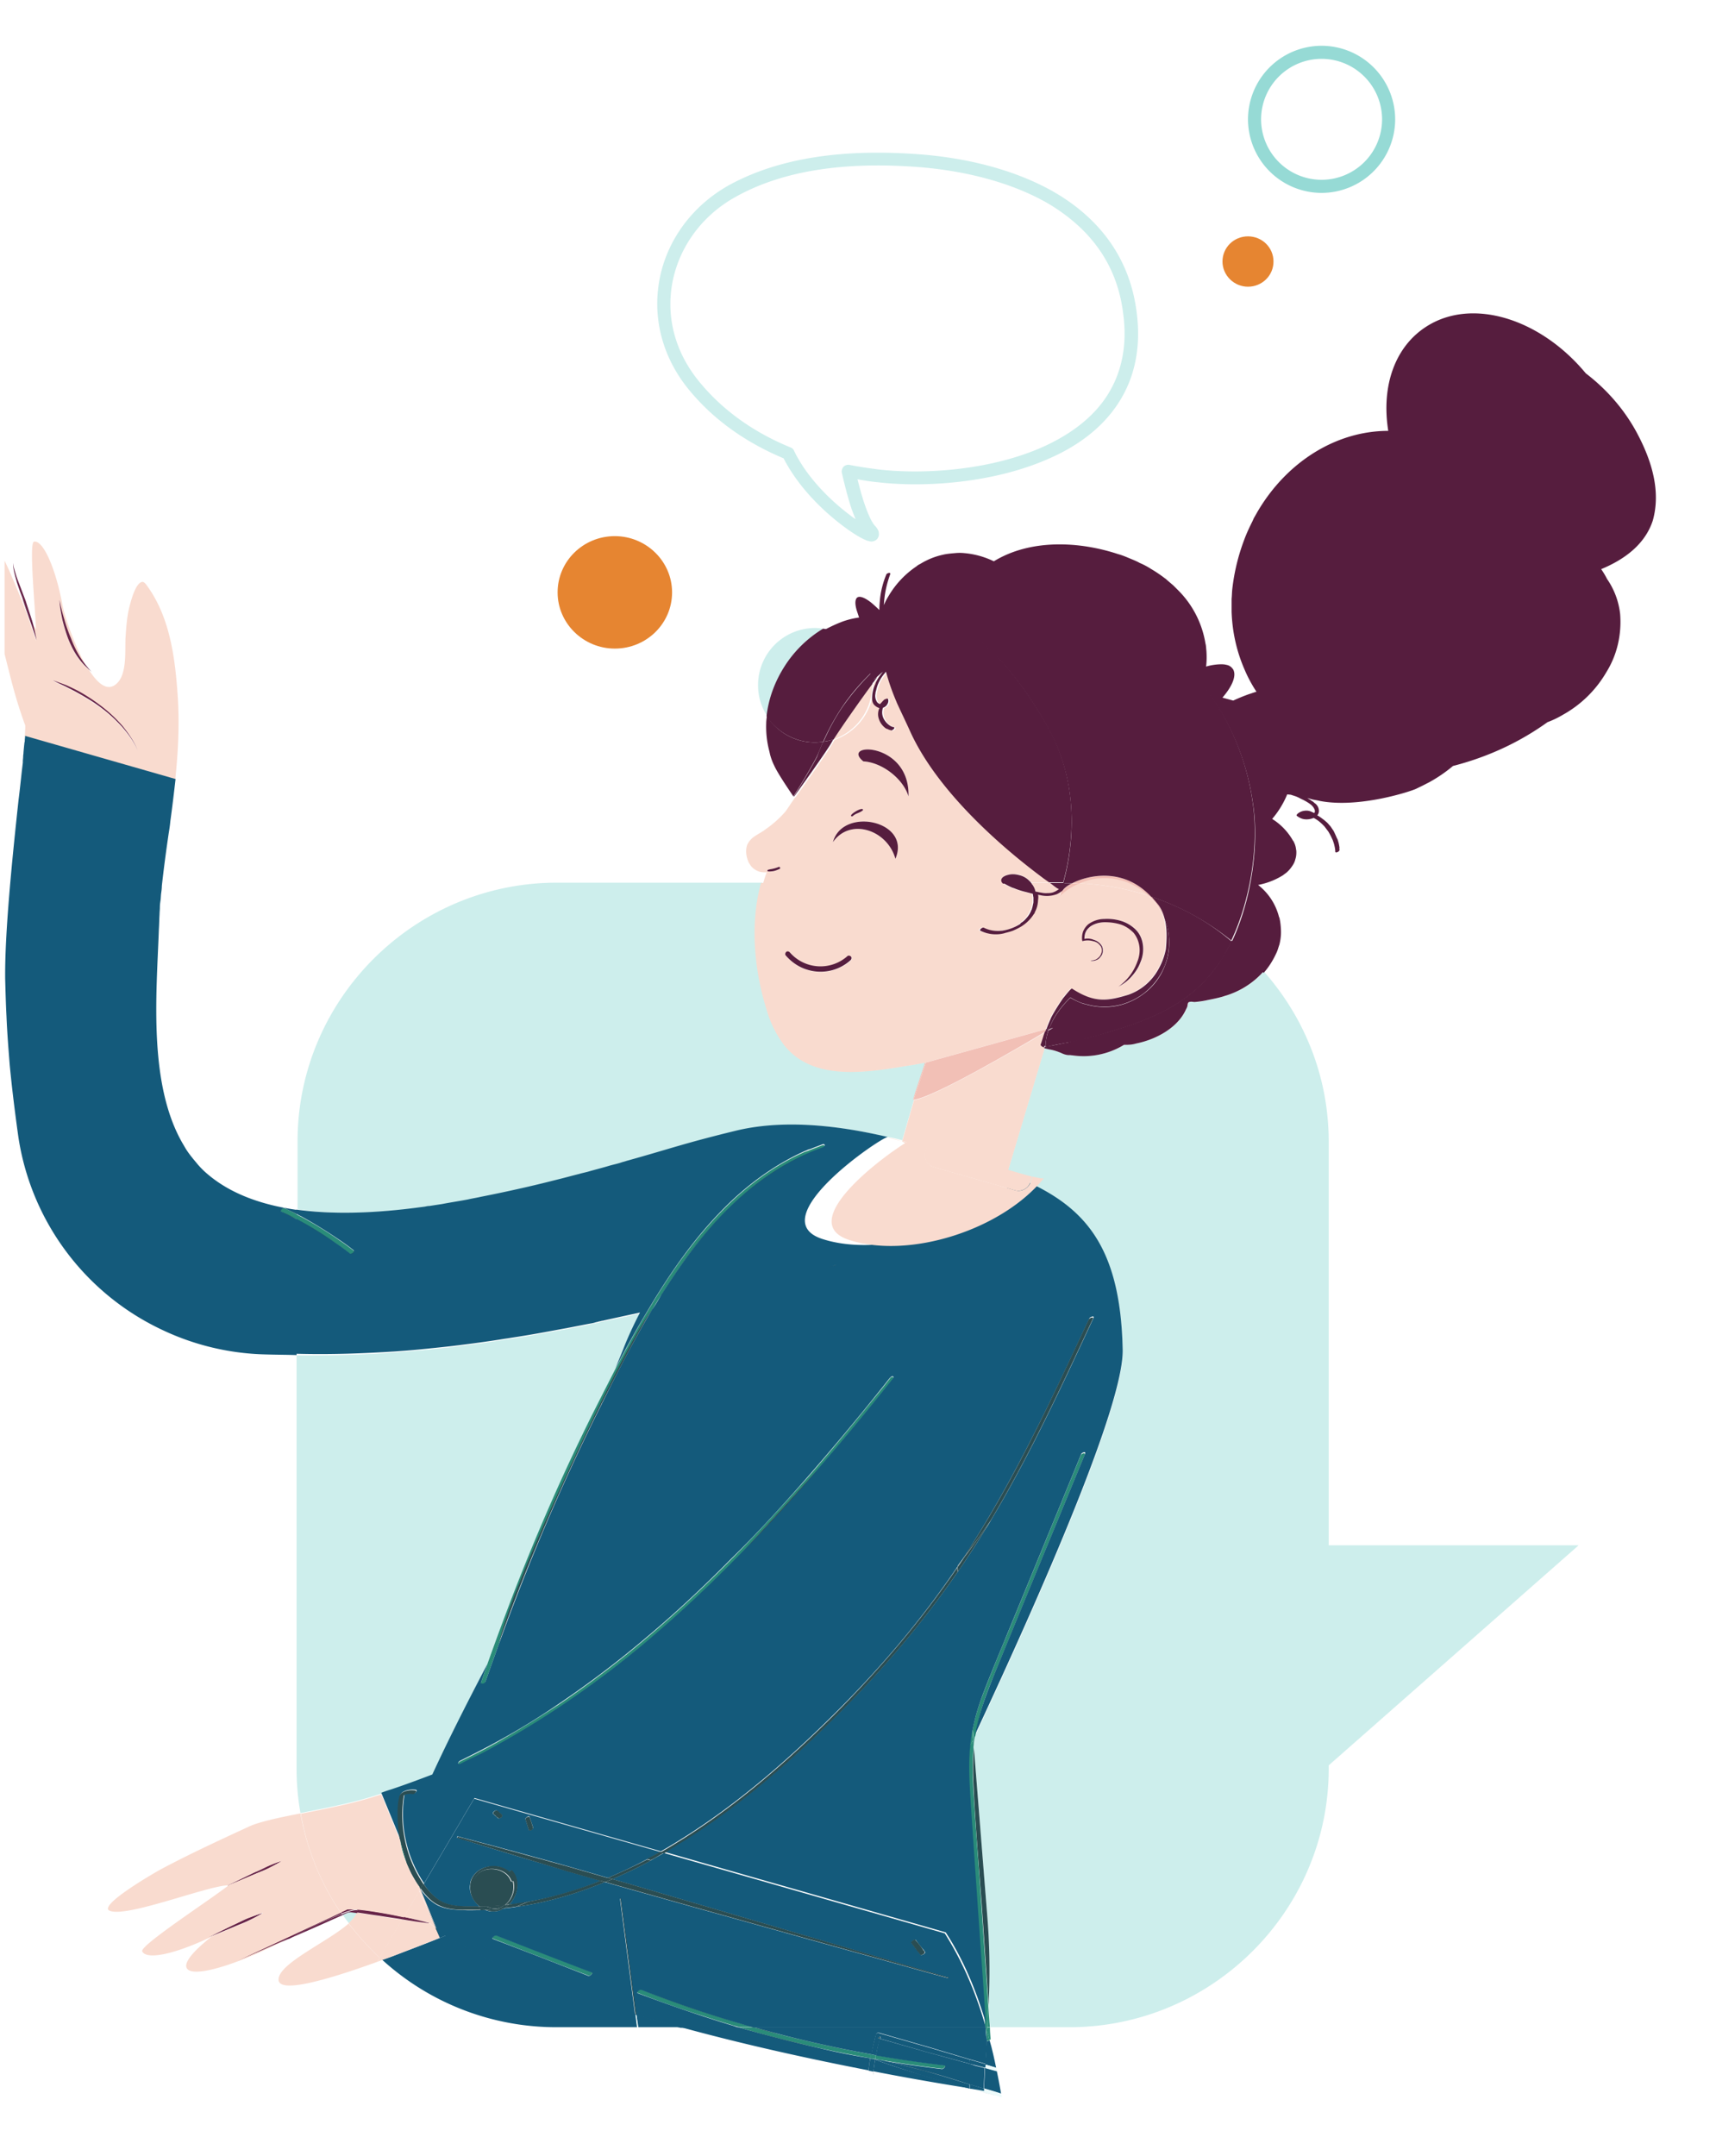 <svg width="129" height="162" viewBox="0 0 129 162" fill="none" xmlns="http://www.w3.org/2000/svg">
    <g clip-path="url(#a)">
        <path d="M13.37 52.452c-.196-2.924-.565-6.093-2.384-8.525-.074-.099-.173-.197-.27-.197-.542.025-.91 1.573-1.009 1.966-.172.712-.221 1.498-.27 2.21-.05.959.123 2.678-.615 3.416-.688.712-1.45.098-2.139-.983-.32-.27-.59-.59-.836-.91-.295-.417-.492-.884-.713-1.35a14.13 14.13 0 0 1-.442-1.45c-.099-.491-.197-.983-.222-1.498.099.49.222.982.37 1.474.147.49.294.958.49 1.425.296.786.69 1.523 1.23 2.161-.934-1.572-1.696-3.881-1.844-4.618-.516-2.85-1.475-5.012-2.163-4.865-.394.099.123 5.258.147 6.56-.098-.098-.196-.27-.295-.492.123.467.246.91.32 1.4-.32-.957-.64-1.915-1.008-2.849-.05-.098-.074-.221-.123-.32 0-.024-.025-.024-.025-.048-.737-1.77-1.573-3.882-2.188-4.226-.737-.418-.098 3.636-.024 3.98.368 1.94.836 3.857 1.327 5.773.32 1.302.713 2.678 1.205 4.005.024.049 0 .368-.025.86l11.31 3.243c.22-2.089.32-4.103.196-6.142zm-3.024 3.98c0 .024 0 0 0 0-.295-.664-.713-1.229-1.18-1.77a9.436 9.436 0 0 0-1.549-1.424c-.565-.418-1.18-.786-1.77-1.13-.295-.172-.614-.32-.934-.492a17.14 17.14 0 0 1-.959-.466c.344.122.664.245 1.008.368.32.148.64.295.959.467.64.344 1.23.737 1.77 1.18.541.441 1.082.933 1.524 1.473.492.54.886 1.13 1.131 1.794.025 0 .025 0 0 0z" fill="#F9DBCF"/>
        <path d="M7.716 53.14a13.846 13.846 0 0 0-1.77-1.179c-.32-.172-.64-.32-.959-.466-.32-.123-.664-.246-1.008-.369.32.172.64.32.959.467.32.172.64.32.934.491.615.344 1.23.713 1.77 1.13.566.418 1.082.91 1.55 1.425.466.54.884 1.106 1.155 1.77-.246-.664-.664-1.254-1.107-1.819a10.708 10.708 0 0 0-1.524-1.45z" fill="#672448"/>
        <path d="M61.903 47.244a5.17 5.17 0 0 0-.615-.05 4.29 4.29 0 0 0-4.302 4.3c0 .86.246 1.646.688 2.31a8.439 8.439 0 0 1 1.328-3.71 8.474 8.474 0 0 1 2.9-2.85zM26.844 143.746c-.074 0-.123-.025-.197-.025-.147-.024-.32-.024-.442-.024h-.025l-.049.024-.123.049-.221.099-.025.024c.148.221.295.418.467.639.295-.27.517-.54.615-.786zM48.725 123.011c2.163-1.818 4.228-3.759 6.22-5.774a142.142 142.142 0 0 0 5.851-6.314 196.676 196.676 0 0 0 5.458-6.535c-1.795 2.211-3.59 4.398-5.458 6.535a142.142 142.142 0 0 1-5.851 6.314c-2.016 1.99-4.081 3.931-6.22 5.774zM25.246 93.43c.368.246.713.517 1.081.787.025 0 .025.024.05.024-.025 0-.025 0-.05-.024-.344-.246-.713-.516-1.081-.786zM41.964 128.096a87.747 87.747 0 0 1-4.573 2.801 49.53 49.53 0 0 1-2.803 1.449 74.716 74.716 0 0 0 2.803-1.449 54.266 54.266 0 0 0 4.573-2.801zM67.14 103.43c-.074-.024-.197.049-.222.123.025-.074.148-.147.222-.123zM49.635 122.495a73.568 73.568 0 0 1-6.737 5.233 80.947 80.947 0 0 0 6.737-5.233zM34.614 132.347c-.124.049-.173.221-.099.246-.074-.025-.05-.197.099-.246zM28.638 134.803c.221-.074.467-.147.713-.246 1.057-.368 2.09-.737 3.122-1.13 1.303-2.825 2.828-5.798 4.13-8.279a166.717 166.717 0 0 1 7.868-18.745c.566-1.155 1.156-2.31 1.746-3.44.196-.491.393-.958.59-1.449.393-.959.811-1.892 1.278-2.801-.91.196-1.795.393-2.704.59-.025 0-.074.024-.099.024h-.073c-.025 0-.05 0-.074.025-.074.024-.123.024-.197.049.074-.025.123-.025.197-.05-.074.025-.123.025-.197.05-.049 0-.123.024-.197.049-.147.025-.294.05-.442.098-.516.099-1.008.197-1.524.295-1.45.27-2.901.541-4.352.762-.27.049-.516.073-.787.122a103.253 103.253 0 0 1-5.655.713c-.786.074-1.548.147-2.335.196-2.36.172-4.794.246-7.351.222v31.053c0 1.13.098 2.26.295 3.341 1.72-.343 3.639-.712 5.09-1.154l.958-.295zm6.22-33.756c-.934.123-1.893.221-2.852.319.959-.098 1.918-.196 2.852-.319zM30.36 144.066a45.374 45.374 0 0 0-1.796-.344c.566.098 1.131.196 1.672.319.025 0 .074 0 .123.025zM54.158 91.073c-1.966 2.015-3.614 4.349-5.064 6.732l-.443.737.443-.737c1.45-2.383 3.098-4.693 5.064-6.732zM72.893 131.192c.05-.417.099-.835.197-1.228-.098.393-.148.811-.197 1.228zM72.917 135.344c-.074-1.179-.148-2.359-.074-3.538-.074 1.204-.025 2.383.074 3.538zM22.64 91.417zM81.252 109.352c-1.279 3.12-2.557 6.215-3.836 9.335l-1.72 4.177 1.72-4.177c1.254-3.12 2.557-6.215 3.836-9.335zM81.499 109.204c-.075 0-.222.074-.247.148.025-.074.172-.148.247-.148zM54.158 91.073c1.82-1.892 3.959-3.489 6.368-4.57-2.41 1.081-4.549 2.703-6.368 4.57z" fill="#CDEEEC"/>
        <path d="m31.614 90.753.369-.049c.122-.024.22-.024.344-.049l.959-.147c.639-.099 1.278-.221 1.942-.344.32-.05.64-.123.959-.197a131.9 131.9 0 0 0 5.58-1.253c.615-.147 1.205-.32 1.82-.466.246-.074.516-.123.762-.197.516-.148 1.008-.27 1.5-.418.246-.073.492-.147.737-.196.099-.025.222-.074.32-.099.074-.024.172-.049.246-.073 3.171-.885 4.253-1.278 8.187-2.26 4.4-1.081 9.293-.05 11.457.466.147 0 .516.074 1.032.221l.885-3.07h-.049l.148-.516.713-2.162.024-.099h.025l-.811.148-.468.073c-3.024.492-7.13 1.229-9.318-1.572a8.345 8.345 0 0 1-1.303-2.653c-.958-2.973-1.253-6.486-.344-9.508H41.866c-10.72 0-19.496 8.746-19.496 19.433v5.11c2.729.442 5.925.295 9.244-.123z" fill="#CDEEEC"/>
        <path d="M60.846 86.38c-.098.05-.197.075-.32.124H60.5h.025c.098-.05.197-.074.32-.123zM26.402 143.476h-.27c-.025 0-.05.025-.1.025.025-.025.075-.025.1-.025.098 0 .196-.024.27 0zM49.732 97.239c-.245.417-.516.81-.762 1.228.295-.393.492-.835.762-1.228zM60.846 86.38l.959-.368c-.344.123-.664.246-.959.369zM94.454 73.556a6.111 6.111 0 0 1-2.237 1.253c-.099.025-.197.074-.32.099-.344.098-.713.171-1.082.245-.32.074-.64.148-.983.148-.123 0-.27-.05-.394 0-.147.049-.123.22-.147.294-.05.123-.099.222-.148.344-.639 1.302-2.237 2.187-3.712 2.482-.246.049-.492.073-.762.098h-.148l-.123.074a5.931 5.931 0 0 1-3.786.712h-.049c-.098-.024-.221 0-.32-.024l-.442-.148c-.295-.123-.615-.196-.91-.27-.074-.025-.246-.05-.369-.098l-2.852 9.532c.492.172.787.27.787.27 4.868 2.04 7.77 4.914 7.941 12.947.099 4.103-6.023 18.082-11.088 28.917-.049.295-.073.614-.098.909l1.008 12.677a54.64 54.64 0 0 1 .098 6.658c.05.565.074 1.105.123 1.67h5.95c10.72 0 19.496-8.746 19.496-19.433v-.246l18.784-16.534H99.887V85.816c0-4.914-1.844-9.385-4.892-12.825a5.87 5.87 0 0 1-.541.565z" fill="#CDEEEC"/>
        <path d="m74.171 153.377-.098 1.769.811.245c-.147-.712-.295-1.4-.492-2.063-.073.049-.196.098-.22.049z" fill="#145A7B"/>
        <path d="M65.491 154.385a97.624 97.624 0 0 1-6.957-1.524c2.286.615 4.622 1.106 6.957 1.524zM74.147 153.328zM55.068 152.222a79.932 79.932 0 0 1-2.189-.688c.713.245 1.45.466 2.189.688z" fill="#2A4D52"/>
        <path d="M47.987 152.345h3.196a83.855 83.855 0 0 1-3.344-.958l.148.958zM33.556 145.441c-.147.05-.295.123-.442.172-1.008.418-2.14.836-3.295 1.278-.369.147-.713.27-1.082.393a19.425 19.425 0 0 0 13.08 5.061h6.097l-.123-.983c-5.532-1.646-10.744-3.636-14.235-5.921z" fill="#145A7B"/>
        <path d="M48.209 149.545c-.124-.049-.346.147-.296.221-.05-.098.172-.27.296-.221zM55.388 152.001c.369.099.713.222 1.081.32a18.412 18.412 0 0 0-1.081-.32zM74.097 152.346c0-.074 0-.148-.024-.221 0 .098 0 .171.024.221zM30.777 144.139c.491.098 1.008.221 1.5.369-.64-.172-1.255-.32-1.894-.443.123.025.246.05.394.074zM71.024 155.218a89.98 89.98 0 0 1-5.09-.737 83.94 83.94 0 0 0 5.09.737z" fill="#2A4D52"/>
        <path d="m74.933 155.637-.885-.246-.073 1.548c.418.123.86.246 1.278.393a40.863 40.863 0 0 0-.32-1.695z" fill="#145A7B"/>
        <path d="M65.935 154.483c-.024 0-.049 0-.074-.025.025 0 .05 0 .074.025zM72.916 156.963c.025 0 .05.025.099.025.762.196 1.524.418 2.262.614-.762-.196-1.525-.418-2.262-.614-.025-.025-.074-.025-.099-.025zM74.883 155.391c.025.098.025.172.05.27-.025-.098-.025-.196-.05-.27zM65.665 155.662c0 .098-.025.196-.025.294 0-.098 0-.196.025-.294zM74.073 155.146l.811.245-.811-.245z" fill="#2A4D52"/>
        <path d="m47.766 151.387.123.983h.074l-.123-.958c-.025-.025-.05-.025-.074-.025zM74.048 155.416l.885.221-.885-.221zM74.072 155.146l-.024.27.885.245c-.025-.098-.025-.172-.05-.27l-.81-.245zM65.862 154.457l-.37-.073.37.073zM74.048 155.416l.885.221-.885-.221zM73.975 156.963c.418.123.86.246 1.278.393 0 .074.025.172.05.246a.874.874 0 0 0-.05-.246 37.87 37.87 0 0 0-1.278-.393z" fill="#EDFBFB"/>
        <path d="M73.975 156.963c.418.123.86.246 1.278.393a37.87 37.87 0 0 0-1.278-.393z" fill="#EDFBFB"/>
        <path d="M73.974 156.963v.172s-.369-.049-1.033-.172c.025 0 .05.025.099.025.762.196 1.524.418 2.262.614a.874.874 0 0 0-.05-.246 37.87 37.87 0 0 0-1.278-.393z" fill="#EDFBFB"/>
        <path d="M44.988 99.353c.074-.025.123-.025.197-.05.025 0 .05 0 .074-.024-.024 0-.049 0-.074.024-.074.025-.147.025-.197.05zM32.006 101.366zM1.766 56.53c.025-.27.05-.515.074-.761-.025.221-.05.467-.074.762z" fill="#F9DBCF"/>
        <path d="M41.743 88.739a38.213 38.213 0 0 0 1.794-.467c.246-.074.517-.123.763-.196-.246.073-.517.123-.763.196-.565.148-1.18.295-1.794.467zM13.813 86.085c.147.246.32.492.492.738-.172-.246-.345-.492-.492-.738zM73.188 134.313c.147 2.948.393 5.896.614 8.819.172 2.506.344 5.012.516 7.543a50.16 50.16 0 0 0-.098-6.658l-1.008-12.677c-.098.983-.074 1.99-.024 2.973z" fill="#2A4D52"/>
        <path d="M26.204 144.557c-1.524 1.351-5.212 2.972-5.262 4.176-.073 1.13 3.565.098 7.425-1.302l.172-.295a25.643 25.643 0 0 1-2.335-2.579z" fill="#F9DBCF"/>
        <path d="m28.54 147.137 1.696-2.874c-.59-.074-1.155-.172-1.745-.271-.566-.073-1.107-.172-1.672-.245-.099.245-.32.516-.615.786.713.933 1.5 1.793 2.336 2.604zM30.237 144.041c.05 0 .098.024.123.024-.05-.024-.098-.024-.123-.024z" fill="#F9DBCF"/>
        <path d="m28.54 147.136-.172.295c.123-.049.247-.098.37-.123a1.208 1.208 0 0 0-.197-.172z" fill="#F9DBCF"/>
        <path d="m33.089 145.614-.32-.713c-.172-.122-.32-.245-.491-.368h-.025c-.688-.074-1.352-.172-2.04-.27l-1.697 2.874.172.172c.369-.123.738-.27 1.082-.393 1.18-.467 2.311-.884 3.319-1.302zM30.36 144.065zM17.206 141.659c.664-.271 1.328-.541 1.992-.836-.664.295-1.328.565-1.992.836zM67.803 85.742c-.517-.148-.885-.222-1.033-.222.516.099.86.197 1.033.222zM76.457 88.518s-.295-.098-.787-.27l-.05.172c.517.123.837.172.837.098z" fill="#F9DBCF"/>
        <path d="M54.92 117.238c-1.991 2.014-4.056 3.955-6.22 5.773a75.744 75.744 0 0 1-6.736 5.11 87.068 87.068 0 0 1-4.573 2.801c-.91.516-1.844.983-2.803 1.45-.123.049-.172.221-.098.245a8.9 8.9 0 0 0 .713-.319c.123-.049.246-.123.368-.172l1.697-.884a59.294 59.294 0 0 0 5.605-3.465 80.933 80.933 0 0 0 6.737-5.232c2.163-1.868 4.229-3.858 6.22-5.897l5.802-6.363a237.774 237.774 0 0 0 5.507-6.658c.05-.049.05-.123-.024-.147-.074-.025-.197.049-.221.123-.222.27-.443.565-.664.835-1.795 2.211-3.59 4.398-5.458 6.535-1.893 2.113-3.811 4.226-5.852 6.265z" fill="#2A8C79"/>
        <path d="M34.515 132.592c.024 0 .073 0 .123-.024l.59-.295c-.246.098-.492.196-.713.319zM36.284 126.597c.074-.024.172-.098.197-.172l.442-1.253c.197-.565.394-1.105.59-1.646.566-2.211 1.45-4.274 1.574-4.594 1.82-4.741 7.892-17.762 9.908-20.44.246-.418.491-.835.762-1.229 0 0 0-.024.025-.024 1.475-2.359 3.146-4.619 5.162-6.56 1.967-1.916 4.254-3.464 6.86-4.373.049-.024.123-.049.147-.098.025-.025.025-.05.025-.074 0-.049-.025-.073-.05-.073h-.098l-.959.368c-.098.05-.196.074-.32.123h-.024c-2.409 1.056-4.548 2.678-6.367 4.57-1.967 2.014-3.614 4.348-5.065 6.731l-.443.737c-.86 1.425-1.647 2.899-2.433 4.373-.59 1.155-1.18 2.31-1.746 3.44a155.568 155.568 0 0 0-4.5 9.925c-1.204 2.899-2.31 5.847-3.367 8.82-.148.467-.32.909-.468 1.376-.024.073.099.073.148.073zM22.295 91.245c-.295-.148-.615-.32-.91-.442-.049-.025-.098 0-.172.024-.098.074-.172.172-.098.221l1.18.59v-.393zM22.295 91.638a30.745 30.745 0 0 1 2.95 1.818c.369.245.738.516 1.082.786.024 0 .024.024.05.024.122 0 .343-.196.22-.27-.344-.27-.713-.54-1.081-.786a28.122 28.122 0 0 0-2.877-1.769c-.123-.05-.221-.123-.344-.172v.369zM30.926 140.773l-.345-.761c.099.245.197.491.345.761zM30.064 138.194v.049c.025.098.05.197.05.295.024.123.049.221.073.319.099.369.222.737.345 1.081 0-.098-.492-1.916-.468-1.744zM74.195 152.616c.074.221.124.467.198.712.049-.049.098-.098.073-.147a8.93 8.93 0 0 1-.049-.811h-.197l-.025.246zM73.188 131.339c.025-.319.05-.614.099-.909-.05.123-.099.221-.148.344l.049.565zM74.294 150.87l-.074 1.474h.197c-.049-.565-.073-1.105-.123-1.67v.196z" fill="#2A8C79"/>
        <path d="M74.17 153.352c0 .025 0 .025 0 0 .05.05.148.025.222-.049-.074-.245-.123-.467-.197-.712l-.025.761zM74.736 125.861c2.262-5.528 4.549-11.031 6.81-16.534.025-.074 0-.098-.049-.123-.073 0-.22.074-.245.148-1.279 3.12-2.557 6.215-3.836 9.335l-1.72 4.177c-.566 1.376-1.156 2.776-1.697 4.176-.369.958-.688 1.917-.885 2.924l.073.786c.05-.098.099-.221.148-.344l.074-.368c.246-1.45.762-2.826 1.327-4.177z" fill="#2A8C79"/>
        <path d="m74.196 152.616.025-.246h-.099c.025.074.05.148.074.246zM72.868 131.314c-.024.172-.024.344-.049.516-.074 1.18 0 2.359.074 3.538.369 5.602.762 11.203 1.155 16.78l.074.221h.099l.073-1.474v-.197c-.172-2.506-.344-5.011-.516-7.542-.197-2.948-.443-5.872-.615-8.82-.049-.982-.073-1.99.025-2.972l-.05-.59c-.073.172-.171.344-.27.54z" fill="#2A8C79"/>
        <path d="m74.098 152.345.074.983v.024l.049-.761c-.025-.074-.05-.172-.074-.246h-.05z" fill="#2A8C79"/>
        <path d="m74.122 152.346-.074-.221c0 .073 0 .147.025.221h.049zM73.09 129.964c-.098.418-.148.811-.197 1.228v.123c.099-.196.173-.393.271-.59l-.074-.761zM65.492 154.384c-.025.098-.025.196-.05.295 0-.099.026-.197.05-.295zM65.787 154.728c.024-.098.024-.196.049-.27a.875.875 0 0 1-.05.27z" fill="#2A8C79"/>
        <path d="M55.51 152.345c2.04.614 4.13 1.13 6.22 1.597 1.23.27 2.483.516 3.713.737.024-.098.024-.196.049-.295a97.058 97.058 0 0 1-6.958-1.523c-.639-.172-1.254-.344-1.893-.516h-1.13z" fill="#2A8C79"/>
        <path d="M56.64 152.345c-.048-.025-.122-.025-.172-.049-.368-.099-.737-.221-1.081-.32-2.434-.712-4.819-1.547-7.18-2.456-.122-.05-.343.147-.294.221l.024.024a69.189 69.189 0 0 0 4.942 1.745c.738.245 1.45.466 2.188.687.148.05.295.074.443.123h1.13v.025zM65.787 154.728c.172.024.344.074.516.098 1.5.246 3 .467 4.5.639.122.025.368-.246.196-.27a90.899 90.899 0 0 1-5.09-.737c-.024 0-.049 0-.073-.025a.917.917 0 0 1-.05.295z" fill="#2A8C79"/>
        <path d="M65.787 154.728c.024-.098.024-.196.049-.27a.875.875 0 0 1-.05.27zM65.492 154.384c-.025.098-.025.196-.05.295 0-.099.026-.197.05-.295z" fill="#2A8C79"/>
        <path d="M65.762 154.728h.025c.024-.099.024-.197.049-.271l-.369-.073c-.024.098-.024.196-.049.295.123.024.221.049.344.049-.024.024-.024.024 0 0 0 0-.024 0 0 0zM65.787 154.728c.147.024.32.073.467.098h.024c-.147-.025-.32-.049-.491-.098z" fill="#2A8C79"/>
        <path d="M65.787 154.728c.172.024.344.073.516.098-.172-.025-.344-.049-.516-.098z" fill="#2A8C79"/>
        <path d="M65.787 154.728c0 .024 0 .024 0 0 .147.049.32.073.467.098-.148-.025-.295-.049-.467-.098z" fill="#2A8C79"/>
        <path d="M65.788 154.728h-.025s-.025 0-.025.024c.025 0 .05 0 .05-.024 0 .024 0 .024 0 0zM44.495 148.217c-2.384-.934-4.794-1.843-7.179-2.776-.123-.05-.393.196-.27.245a845.6 845.6 0 0 0 7.179 2.776c.123.074.393-.196.27-.245z" fill="#2A8C79"/>
        <path d="M2.431 46.728c0-.024-.025-.049-.025-.098-.147-.491-.32-.958-.467-1.45l-.54-1.424a8.15 8.15 0 0 1-.246-.713c-.074-.245-.148-.467-.173-.737 0 .516.173 1.007.295 1.474.123.369.246.737.394 1.106.246.761.516 1.4.762 1.842z" fill="#672448"/>
        <path d="M2.75 48.103a14.344 14.344 0 0 0-.32-1.4c-.221-.442-.492-1.081-.787-1.769.05.098.074.221.123.32.344.958.664 1.891.983 2.85zM6.56 50.143a.44.44 0 0 0 .124.172c.074.05.148.123.222.172-.124-.098-.222-.221-.345-.344z" fill="#672448"/>
        <path d="M4.84 46.556a14.35 14.35 0 0 1-.37-1.474c.025.516.124 1.007.222 1.499.123.491.27.982.443 1.45.196.466.417.933.712 1.35.246.344.517.664.836.91-.049-.05-.073-.123-.123-.173-.54-.638-.934-1.375-1.229-2.162a11.726 11.726 0 0 1-.492-1.4zM21.951 145.564c-.098.049-.197.098-.27.147 1.081-.466 2.163-.933 3.245-1.425l.836-.368c-.025-.025-.05-.049-.05-.074-1.18.418-2.9 1.253-3.76 1.72zM26.058 143.5l-.05.025-.098.049.098-.049.05-.025zM30.236 144.041a39.294 39.294 0 0 0-1.671-.319c.54.098 1.106.196 1.671.319z" fill="#672448"/>
        <path d="m26.007 143.795.123-.049.05-.025h.024c.123-.024.295 0 .443.025.073 0 .123.024.196.024.025-.049.025-.098.05-.147.024-.172-.468-.049-1.18.221.024.025.049.049.049.074l.024-.025.221-.098zM30.777 144.14c.492.098 1.008.221 1.5.368-.516-.123-1.008-.246-1.5-.368zM25.689 143.82c-.025-.025-.05-.074-.074-.098l-.787.368-6.909 3.219v.024h.025c1.254-.54 2.483-1.081 3.737-1.621h.025c.098-.049.196-.099.27-.148.836-.467 2.557-1.302 3.713-1.744z" fill="#672448"/>
        <path d="M30.236 144.041a39.294 39.294 0 0 0-1.672-.319 22.007 22.007 0 0 0-1.352-.197 4.118 4.118 0 0 0-.54-.049h-.516c-.025 0-.05.025-.1.025l-.048.024-.099.049-.221.099-.074.024c.025.025.05.074.074.098.713-.27 1.205-.393 1.18-.221a.351.351 0 0 1-.05.148c.566.073 1.107.172 1.673.245.59.099 1.155.172 1.745.271l.123-.197h-.123z" fill="#672448"/>
        <path d="m32.278 144.532-.025-.025c-.492-.123-.983-.245-1.5-.368-.147-.025-.27-.074-.418-.098l-.123.196c.713.123 1.377.221 2.066.295z" fill="#672448"/>
        <path d="M32.277 144.508c-.025 0-.025 0 0 0 0 0 0 .025 0 0 0 0 .024.025 0 0zM19.738 143.771s0-.025 0 0c0-.025 0-.025 0 0-.369.098-.713.246-1.082.368-.344.148-.663.32-1.008.467-.663.32-1.352.663-2.016.983v.024c.689-.294 1.377-.565 2.066-.859.344-.148.688-.271 1.032-.443a9.824 9.824 0 0 0 1.008-.54zM17.157 141.682c-.025-.024-.025-.024 0 0-.025 0-.025 0-.025.025v.025h.025c.025 0 .05-.025.074-.025-.05-.049-.074-.049-.074-.025z" fill="#672448"/>
        <path d="M19.198 140.823c.344-.147.688-.27 1.032-.442.345-.172.664-.344.984-.541-.369.099-.713.246-1.057.393-.345.148-.664.32-1.008.467l-1.992.958h.05a67.42 67.42 0 0 0 1.99-.835z" fill="#672448"/>
        <path d="M75.301 66.21c-.098-.27.295-.442.517-.49.27-.05.565-.05.835.024.32.098.59.27.812.491l.098.098h1.402l-.418-.294c-.689-.516-7.499-5.405-10.031-11.056-.27-.614-1.033-2.211-1.033-2.236a29.963 29.963 0 0 1-.737-2.088c-.025-.049-.025-.098-.05-.147l-.049.049c0 .024-.024.049-.049.074-.32.368-.54.81-.64 1.277-.024.074-.024.172-.048.246a.974.974 0 0 0 .098.59c.05.098.148.147.246.196a.661.661 0 0 1 .172-.197l.147-.147c.05-.025.074-.05.123-.05.025 0 .05-.024.099-.024.024 0 .024 0 .049.025 0 0 .025.024.025.049a.49.49 0 0 1-.05.32c0 .024 0 .024-.024.048a.63.63 0 0 1-.32.246 1.03 1.03 0 0 0 .05.81c.098.197.22.37.417.492l.295.148h.025c.074.024.074.073.024.147-.049.05-.172.123-.22.098l-.05-.024c-.074-.025-.123-.05-.197-.074h-.024c-.05-.025-.123-.074-.172-.098a1.181 1.181 0 0 1-.492-.786 1.115 1.115 0 0 1 .074-.688.582.582 0 0 1-.37-.221.646.646 0 0 1-.171-.369c-.05-.418.049-.86.246-1.228 0-.025.024-.05.024-.099.148-.294.32-.565.541-.81-.172.123-.32.27-.492.417.074-.049.074 0-.172.295-.049.074-.098.123-.147.197v.098c0 1.892-1.23 3.489-2.926 4.078-.049.074-.098.172-.123.221-.344.64-2.827 4.128-2.827 4.128s0-.025-.025-.025c-.024.025-.024.05-.024.05-.025.049-.074.098-.099.147-.172.245-.344.516-.516.761-.025.025-.025.05-.05.074a7.861 7.861 0 0 1-1.499 1.351l-.098.074c-.197.147-.443.27-.664.418a1.58 1.58 0 0 0-.64.688c-.073.22-.098.442-.073.663.025.245.098.491.197.688.074.123.147.245.246.344.147.147.32.245.516.32.197.048.393.073.59.048-.123.27-.197.565-.295.86h18.144a.478.478 0 0 1-.197-.197zm-16.693-.908a2.127 2.127 0 0 1-.516.171c-.05 0-.492.074-.394-.073.025-.025.05-.05.098-.05.025-.024.05-.024.099-.024.221-.024.418-.074.639-.172.074-.049.172.098.074.148zm6.27-4.423c-.222.221-.542.246-.788.467-.516.025.812-.81.787-.467zm2.433 3.66c-.59-2.161-3.393-3.12-4.696-1.252.738-2.703 5.925-1.597 4.696 1.253zm-2.41-7.32c-1.794-1.45 3.516-1.499 3.393 2.628-.393-1.326-1.991-2.555-3.392-2.628zM81.866 66.113a4.01 4.01 0 0 0-.762.27c1.82.074 3.59.393 5.261.934a4.94 4.94 0 0 0-1.991-1.155 5.105 5.105 0 0 0-2.508-.05z" fill="#F9DBCF"/>
        <path d="M62.64 55.573a4.305 4.305 0 0 0 2.926-4.078v-.098l-.025.024c-.713.983-2.36 3.292-2.9 4.152zM57.625 75.866a8.1 8.1 0 0 0 1.303 2.653c2.188 2.8 6.294 2.064 9.318 1.572l.467-.073.811-.148 9.097-2.53c.098-.295.22-.59.344-.86.27-.516.59-1.007.91-1.474.049-.074.59-.762.663-.713 1.697 1.106 2.68.91 4.229.467a4.235 4.235 0 0 0 2.262-1.916c.27-.467.467-.983.565-1.523.074-.713.099-1.548-.098-2.31a4.665 4.665 0 0 0-.91-1.45c-.073-.098-.172-.171-.245-.245a19.698 19.698 0 0 0-5.262-.934 4.932 4.932 0 0 0-1.426.934c.05-.123.074-.246.123-.368-.123.098-.246.196-.393.245a2.144 2.144 0 0 1-1.18.099c-.074-.025-.172-.025-.246-.05 0 .074 0 .123.024.197 0 .098 0 .196-.024.295-.025.294-.098.59-.246.835a.186.186 0 0 1-.05.098 2.975 2.975 0 0 1-.958.958 3.107 3.107 0 0 1-.64.32c-.196.074-.393.147-.59.172l-.073.024c-.59.123-1.205.05-1.77-.196-.123-.074.147-.295.27-.221.394.196.86.27 1.303.22h.05c.491-.048.983-.22 1.376-.515v-.025c.025 0 .05-.024.05-.049.147-.098.294-.22.417-.368.148-.172.27-.393.37-.614 0-.025.024-.05.024-.05.049-.122.098-.245.098-.393.025-.074.025-.147.025-.22v-.271a.882.882 0 0 0-.05-.27l-.467-.123a5.907 5.907 0 0 1-.934-.295l-.147-.05c-.197-.073-.37-.171-.541-.27-.05-.024-.099-.049-.123-.073H57.207c-.836 3.022-.517 6.535.418 9.508zm23.823-5.872c.074-.197.221-.393.393-.54a2.135 2.135 0 0 1 1.205-.394c.418-.024.836.025 1.254.148.418.123.787.344 1.106.663.32.32.492.737.541 1.18.025.442-.024.86-.197 1.277a2.962 2.962 0 0 1-.663 1.056c-.27.32-.615.565-.984.762a3.898 3.898 0 0 0 1.426-1.892c.148-.344.197-.737.148-1.13a2.171 2.171 0 0 0-.443-1.032c-.27-.27-.59-.491-.959-.614a3.203 3.203 0 0 0-1.18-.172c-.393 0-.787.098-1.106.32-.148.098-.246.245-.344.417-.074.172-.123.344-.099.516.246-.025.492 0 .713.074.27.073.492.27.615.491.05.123.074.27.05.418a.645.645 0 0 1-.173.368.798.798 0 0 1-.32.246c-.123.049-.27.074-.393.049v-.025a.988.988 0 0 0 .369-.073.575.575 0 0 0 .295-.246.862.862 0 0 0 .147-.344.643.643 0 0 0-.049-.368c-.074-.099-.147-.197-.246-.27a.86.86 0 0 0-.344-.148c-.246-.074-.492-.098-.737-.025l-.074.025v-.074a1.19 1.19 0 0 1 .049-.663zm-2.68 6.756-.049.025c.025 0 .025 0 .05-.025zm-19.644-5.184c.074-.073.197-.049.27.025a3.029 3.029 0 0 0 4.328.295c.074-.074.197-.05.27.024.074.074.05.197-.024.27a3.436 3.436 0 0 1-3.196.737 3.409 3.409 0 0 1-1.648-1.056c-.098-.123-.098-.246 0-.295zM78.277 78.52c0-.05.025-.1.05-.124.073-.27.171-.54.27-.835-2.016 1.18-8.384 4.914-9.884 5.11l-.885 3.071c1.992.54 6.147 1.94 7.867 2.53l2.852-9.532c-.172-.049-.27-.123-.27-.22z" fill="#F9DBCF"/>
        <path d="M77.81 66.874c.025.024.025.074.025.098v.025c.123.024.245.073.368.073.123.025.246.05.394.05.172.024.369 0 .54-.05.148-.049.296-.098.419-.22l.049-.025-.074-.05h-.025l-.147-.098a.34.34 0 0 1-.099-.073l-.32-.246h-1.4c.024.024.049.049.049.098.098.123.172.27.221.418zM67.803 85.742c-.123.172 5.63 2.137 7.818 2.678l.05-.172c-1.746-.565-5.9-1.966-7.868-2.506z" fill="#F9DBCF"/>
        <path d="M78.768 76.75c-.025 0-.025.024-.05.024l.05-.025zM80.588 66.382c.172 0 .344 0 .516.025.246-.098.492-.197.762-.27a4.832 4.832 0 0 1 2.508.049 4.94 4.94 0 0 1 1.992 1.154c.073.025.122.05.196.074-2.065-2.236-4.72-1.67-5.974-1.032z" fill="#F2C0B6"/>
        <path d="M79.898 66.899c-.024.024-.073.049-.098.073-.049.123-.074.246-.123.369a4.624 4.624 0 0 1 1.426-.934c-.172 0-.344 0-.516-.024-.369.172-.615.393-.689.516zM86.562 67.39c-.074-.025-.123-.05-.197-.074.099.074.172.172.246.246.393.417.688.909.91 1.45a3.258 3.258 0 0 0-.467-1.033 3.906 3.906 0 0 0-.492-.59zM68.885 82.032l.712-2.162H69.525l-.025.098-.713 2.162-.147.516h.049l.024-.098.172-.516z" fill="#F2C0B6"/>
        <path d="m78.646 77.339-9.097 2.53h.05l-.714 2.162-.172.516-.024.099c1.5-.172 7.867-3.907 9.883-5.11.024-.05.049-.123.074-.197z" fill="#F2C0B6"/>
        <path d="m81.375 70.731.073-.024a1.5 1.5 0 0 1 .738.024.862.862 0 0 1 .344.148c.099.074.172.172.246.27.05.123.074.246.05.369a.862.862 0 0 1-.148.344.984.984 0 0 1-.295.245.986.986 0 0 1-.37.074v.025a.73.73 0 0 0 .394-.05.63.63 0 0 0 .32-.245.645.645 0 0 0 .172-.369.82.82 0 0 0-.05-.418 1.017 1.017 0 0 0-.614-.49 1.175 1.175 0 0 0-.713-.075c0-.171.025-.368.099-.516.073-.171.196-.294.344-.417.32-.221.713-.32 1.106-.32.393 0 .787.05 1.18.172.369.123.688.344.959.615.246.294.393.663.443 1.031.049.369 0 .762-.148 1.13a3.898 3.898 0 0 1-1.426 1.892c.369-.196.713-.442.984-.761.294-.32.516-.664.663-1.057.172-.393.246-.835.197-1.277-.05-.442-.221-.86-.54-1.18a2.673 2.673 0 0 0-1.107-.663 3.59 3.59 0 0 0-1.254-.147c-.443 0-.86.147-1.205.393-.172.147-.295.32-.393.54a1.497 1.497 0 0 0-.074.664l.025.073zM58.535 65.153a2.725 2.725 0 0 1-.64.172c-.024 0-.073.025-.098.025-.049 0-.074.025-.098.05-.099.146.344.073.393.073.172-.025.344-.099.516-.172.099-.05 0-.197-.073-.148zM61.879 55.744c-.197.025-.394.05-.615.05a4.255 4.255 0 0 1-3.614-1.99c-.025.196-.05.392-.05.564-.024.688.05 1.376.222 2.04.025.098.05.22.074.319.074.27.172.54.295.786.295.663 1.303 2.113 1.45 2.334a44.262 44.262 0 0 0 1.746-2.948c.172-.369.32-.762.492-1.155zM123.194 32.797c-.934-1.842-2.311-3.464-3.983-4.741-3.442-4.152-8.605-5.724-12.022-3.489-2.311 1.499-3.368 4.422-2.827 7.813-3.86 0-7.523 2.26-9.736 5.92-.025.05-.05.074-.074.123l-.295.516-.098.221c-.222.443-.443.91-.615 1.376a15.263 15.263 0 0 0-.91 3.76c-.024.245-.024.466-.049.712v.958c.05 1.498.369 2.972.984 4.373.196.467.442.933.713 1.376l.172.27c-.197.049-.369.123-.541.172-.418.147-.836.32-1.205.491l-.811-.22c.762-.885 1.057-1.647.811-2.114-.074-.098-.147-.196-.246-.245-.098-.074-.221-.099-.344-.123-.123-.025-.246-.025-.344-.025a4.16 4.16 0 0 0-1.106.172c.049-.393.049-.786.024-1.18-.024-.196-.024-.392-.074-.564a7.311 7.311 0 0 0-2.04-3.98l-.123-.123-.246-.246-.516-.442-.05-.049-.073-.05a9.942 9.942 0 0 0-1.057-.712 5.43 5.43 0 0 0-.836-.442c-.172-.098-.345-.172-.517-.245-.368-.148-.737-.32-1.106-.418-2.975-.983-6.613-1.13-9.342.54a6.329 6.329 0 0 0-2.213-.614 3.453 3.453 0 0 0-.713 0c-.295.025-.615.05-.91.123a5.394 5.394 0 0 0-1.205.418l-.098.049c-.147.073-.27.147-.393.22-.099.05-.197.1-.27.173a6.935 6.935 0 0 0-2.066 2.162c-.147.245-.295.491-.393.761 0-.196.024-.393.049-.614.074-.59.221-1.154.418-1.695.074-.197-.27-.098-.295.025a6.603 6.603 0 0 0-.467 1.818c-.025.27-.05.54-.05.81v.025a11.829 11.829 0 0 0-.565-.516c-.418-.344-.885-.59-1.106-.418-.197.172-.148.615 0 1.057l.147.442c-.393.05-.786.147-1.155.27-.541.197-1.057.443-1.55.713a4.292 4.292 0 0 1 3.59 3.34 17.882 17.882 0 0 1 3.885-2.873c.369-.197.737-.394 1.106-.566.123-.073.246-.122.37-.172.663-.294 1.327-.54 2.015-.761.64-.221 1.278-.393 1.918-.54a.873.873 0 0 1 .246-.05 15.608 15.608 0 0 1 7.67.393 15.723 15.723 0 0 1 6.565 3.98c2.68 2.801 4.4 6.363 4.941 10.196.492 3.12-.098 7.321-1.598 10.466.86.688 1.672 1.474 2.41 2.31.393-.443.713-.959.959-1.5.098-.196.147-.417.22-.614a3.85 3.85 0 0 0 .124-.909c0-.294-.025-.614-.074-.909-.025-.098-.025-.196-.074-.27a4.422 4.422 0 0 0-1.573-2.408 5.437 5.437 0 0 0 1.844-.712l.295-.221a2.3 2.3 0 0 0 .393-.442c.123-.172.221-.344.27-.565.05-.148.074-.32.074-.492 0-.074 0-.172-.024-.245a1.512 1.512 0 0 0-.172-.566c0-.024-.025-.049-.05-.073a4.584 4.584 0 0 0-1.573-1.646c.467-.54.86-1.18 1.13-1.843l.271.025.222.073c.172.05.344.123.516.222.27.122.54.27.762.442a.926.926 0 0 1 .295.393.29.29 0 0 1-.025.245c-.049-.024-.123-.049-.172-.073a.9.9 0 0 0-.565-.098.978.978 0 0 0-.516.22c-.05.05-.123.123-.05.173.172.123.345.22.566.245.197.025.418 0 .615-.073.024 0 .049-.025.073-.025.246.123.467.295.664.491l.147.148c.025.024.05.074.074.098l.222.295c.098.172.196.344.27.516.025.049.049.098.074.172l.074.22c.049.197.098.394.098.59 0 .148.344 0 .319-.147 0-.049-.024-.098 0-.147-.024-.148-.049-.32-.098-.467-.024-.074-.024-.123-.074-.197 0-.024 0-.024-.024-.049a10.535 10.535 0 0 0-.221-.491c-.025-.05-.05-.098-.074-.123l-.148-.221a1.053 1.053 0 0 0-.147-.172 1.407 1.407 0 0 0-.27-.27c-.075-.074-.148-.123-.247-.197a3.191 3.191 0 0 0-.368-.245.517.517 0 0 0 .123-.32.755.755 0 0 0-.074-.32.78.78 0 0 0-.27-.294l-.074-.074c-.074-.049-.172-.098-.246-.172l-.099-.049-.123-.074.074.025.123.025.148.049c.196.049.418.073.614.123 2.926.565 6.811-.713 7.228-.91l.197-.098c.271-.123.541-.27.787-.393a11.088 11.088 0 0 0 1.795-1.228 21.946 21.946 0 0 0 2.458-.786 20.695 20.695 0 0 0 4.647-2.506 6.83 6.83 0 0 0 1.131-.54 8.625 8.625 0 0 0 3.294-3.22c.812-1.301 1.156-2.849 1.033-4.372a5.728 5.728 0 0 0-.984-2.629 5.863 5.863 0 0 0-.442-.737c1.721-.712 3.294-1.843 3.884-3.66.615-2.212-.098-4.447-1.057-6.315z" fill="#561D3E"/>
        <path d="M61.264 55.793c.196 0 .418-.025.614-.05a16.959 16.959 0 0 1 1.598-2.85 16.182 16.182 0 0 1 1.992-2.309 4.263 4.263 0 0 0-3.59-3.34 8.839 8.839 0 0 0-2.925 2.874c-.713 1.13-1.18 2.383-1.328 3.71.787 1.179 2.139 1.965 3.639 1.965zM92.585 70.682c-.22.492-.491.934-.762 1.376-.049.074-.098.172-.147.246-2.188 3.243-5.31 4.373-8.876 5.404l-.442.123c-.418.123-.787.197-1.156.27l-.172.05h-.049l-.049.024-.074.025-.196.049h-.05l-.172.05-.172.048-.172.025c-.59.123-1.032.221-1.303.246-.123.024-.197.049-.197.049h-.073l-.025.098c.123.05.295.074.369.098.32.05.614.148.91.27.147.074.294.123.442.148.098.024.246 0 .32.024h.049a5.835 5.835 0 0 0 3.786-.712l.123-.074h.147c.246 0 .517-.024.763-.098 1.475-.295 3.073-1.155 3.712-2.481.05-.123.123-.221.147-.344.025-.074 0-.27.148-.295.147-.05.27 0 .393 0 .32-.025.664-.074.984-.148.369-.073.737-.147 1.082-.245.098-.025.22-.074.32-.099a6.27 6.27 0 0 0 2.237-1.252c.196-.172.393-.369.565-.566-.738-.835-1.524-1.621-2.41-2.309z" fill="#561D3E"/>
        <path d="M65.713 51.199c.222-.295.222-.32.172-.295l-.024.025c-.369.344-.074.024.024-.025.172-.147.32-.295.492-.418a3.595 3.595 0 0 0-.54.811c0 .025-.025.05-.025.099a2.35 2.35 0 0 0-.246 1.228c.024.147.074.27.172.368a.925.925 0 0 0 .369.222 1.115 1.115 0 0 0-.074.687c.074.32.246.59.492.787.049.049.123.073.172.098h.024c.05.024.123.074.197.074l.05.024c.073.025.171-.049.22-.098.05-.05.074-.123-.024-.148h-.025a.832.832 0 0 1-.295-.147 1.354 1.354 0 0 1-.418-.491 1.037 1.037 0 0 1-.049-.811.63.63 0 0 0 .32-.246c0-.024 0-.024.024-.049a.468.468 0 0 0 .05-.32c0-.024 0-.024-.025-.048 0 0-.025-.025-.05-.025-.024 0-.048 0-.098.025-.049.024-.073.024-.123.049l-.147.147c-.05.074-.123.123-.172.197-.099-.05-.197-.098-.246-.197a.825.825 0 0 1-.098-.59c0-.073.024-.171.049-.245.098-.467.32-.91.64-1.278.024-.024.048-.049.048-.073l.05-.05c.024.05.024.099.049.148.196.712.442 1.4.737 2.088 0 .05.762 1.622 1.033 2.236 2.557 5.65 9.367 10.54 10.03 11.055l.419.295h1.057c.836-2.997 1.155-7.395-1.008-11.424-1.574-2.923-4.966-7.739-7.917-8.034a17.996 17.996 0 0 1 3.737-1.228.873.873 0 0 1 .246-.049 15.606 15.606 0 0 1 7.67.393 15.724 15.724 0 0 1 6.565 3.98c2.68 2.8 4.4 6.363 4.942 10.196.491 3.12-.099 7.296-1.598 10.465 1.5-3.144 2.09-7.345 1.598-10.465a18.629 18.629 0 0 0-4.942-10.196 15.724 15.724 0 0 0-6.564-3.98 15.606 15.606 0 0 0-7.67-.393c-.075 0-.148.024-.247.05a15.72 15.72 0 0 0-1.918.54c-.688.22-1.352.466-2.016.761-.122.05-.245.123-.368.172-.369.172-.738.369-1.107.565a17.88 17.88 0 0 0-3.884 2.875c.049.27.098.54.098.81.074 0 .123-.073.172-.147z" fill="#561D3E"/>
        <path d="m65.861 50.953.025-.024c-.099.049-.395.344-.025.024zM62.517 55.794c.025-.05.074-.123.123-.221-.246.074-.492.147-.762.172-.172.368-.32.761-.467 1.154a44.222 44.222 0 0 1-1.746 2.949l.025.024s2.483-3.44 2.827-4.078zM77.44 66.26a1.552 1.552 0 0 0-.81-.491c-.271-.074-.566-.099-.837-.025-.22.05-.59.197-.516.492a.44.44 0 0 0 .123.171h2.114c0-.073-.024-.122-.073-.147z" fill="#561D3E"/>
        <path d="M63.5 52.894c-.638.885-1.155 1.843-1.597 2.85.27-.049.516-.098.762-.172.54-.86 2.164-3.169 2.901-4.152l.025-.024c0-.27-.025-.54-.099-.811a17.654 17.654 0 0 0-1.991 2.31zM78.94 66.358l.32.246c.025.024.074.049.098.073l.148.099h.024l.074.049-.049.024a1.37 1.37 0 0 1-.418.221c-.172.05-.369.05-.54.05-.124 0-.247-.025-.394-.05l-.369-.073v-.025c0-.024-.025-.074-.025-.098a1.366 1.366 0 0 0-.22-.418c-.025-.024-.05-.049-.05-.098h-2.114c.049.024.073.049.123.074.172.098.368.196.54.27l.148.049c.295.123.615.221.934.295l.467.123c.025.098.025.196.05.27v.27c0 .074 0 .147-.025.221-.025.123-.05.27-.098.393 0 .025 0 .05-.025.05a1.78 1.78 0 0 1-.369.614c-.123.147-.246.27-.418.368l-.049.05v.024c-.418.27-.885.442-1.377.516h-.049c-.442.049-.91-.025-1.303-.221-.123-.074-.393.172-.27.22.54.271 1.18.345 1.77.197l.074-.024c.196-.05.393-.099.59-.172a5.15 5.15 0 0 0 .639-.32c.393-.245.713-.565.959-.958.049-.024.049-.073.049-.098.147-.27.221-.54.246-.835 0-.099.024-.197.024-.295 0-.074 0-.123-.024-.197.073.025.172.025.246.05.393.073.786.049 1.18-.099.147-.073.27-.147.393-.245.074-.197.123-.393.172-.59H78.94zM78.817 77.389c-.074.049-.172.098-.27.147-.099.27-.172.54-.27.835-.025.05-.025.099-.05.123 0 .099.123.172.246.221l.025-.098h.073c.025-.05.025-.516.246-1.228zM80.317 78.272c-.566.099-1.18.246-1.5.295.27-.049.713-.123 1.303-.245l.172-.025.172-.05.172-.048-.147.024-.172.05zM80.465 74.956c.32.197.664.369 1.008.467h.025c.073.025.123.05.196.05.86.245 1.77.245 2.656 0a5.03 5.03 0 0 0 1.622-.812 5.045 5.045 0 0 0 1.598-2.112c.32-.836.394-1.745.246-2.63a3.873 3.873 0 0 0-.27-.908c.197.737.172 1.572.098 2.31a4.964 4.964 0 0 1-.565 1.522 4.148 4.148 0 0 1-2.262 1.917c-1.55.466-2.532.638-4.229-.467-.074-.05-.59.639-.664.712-.32.467-.639.958-.91 1.474-.122.295-.245.565-.344.86l.222-.073c.22-.64.688-1.45 1.573-2.31zM81.006 78.126h.05l-.1.024.05-.025zM91.824 72.058zM78.62 78.641s.075-.024.198-.049c-.099.025-.173.025-.197.05 0 0 0-.025 0 0z" fill="#561D3E"/>
        <path d="m83.415 77.487-.811.246-.443.123c-.393.098-.762.172-1.106.27l.172-.05c.344-.073.737-.171 1.155-.27l.443-.122c3.565-1.007 6.712-2.162 8.875-5.405.05-.074.099-.172.148-.246l-.148.221c-2.065 3.047-4.966 4.25-8.285 5.233zM80.637 78.224h.025l.197-.049.074-.025-.271.074h-.025zM80.588 66.382c1.254-.638 3.884-1.203 5.95 1.008a19.4 19.4 0 0 1 6.023 3.292c1.5-3.17 2.09-7.346 1.598-10.466a18.63 18.63 0 0 0-4.942-10.196 15.724 15.724 0 0 0-6.564-3.98 15.607 15.607 0 0 0-7.67-.393c-.074 0-.148.025-.246.05-1.279.27-2.533.687-3.737 1.228 2.95.294 6.367 5.085 7.916 8.033 2.164 4.03 1.844 8.427 1.008 11.424h.393c.148-.024.197 0 .27 0z" fill="#561D3E"/>
        <path d="M80.587 66.383h-.615c-.049.196-.122.393-.172.59.025-.025.074-.05.099-.074.073-.123.32-.344.688-.516zM86.563 67.389c.172.196.344.393.516.614.221.295.369.639.467 1.032.123.294.221.614.27.909a4.795 4.795 0 0 1-.245 2.629 4.672 4.672 0 0 1-1.599 2.112 5.03 5.03 0 0 1-1.622.811c-.86.246-1.77.246-2.655 0-.074-.024-.123-.024-.197-.05h-.025a5.335 5.335 0 0 1-1.008-.466c-.885.86-1.352 1.67-1.598 2.334l.295-.074a2.148 2.148 0 0 1-.344.197c-.246.712-.221 1.18-.221 1.228.049 0 .123-.024.197-.024.32-.074.934-.197 1.5-.295l.171-.025.148-.024h.025l.294-.074.099-.025c.344-.098.713-.171 1.106-.27l.443-.123.811-.245c3.32-.983 6.22-2.187 8.285-5.209l.148-.22c.27-.443.516-.885.762-1.377-1.77-1.523-3.81-2.628-6.023-3.365zM78.818 77.388c.025-.049.025-.073.05-.122l-.223.073-.074.221c.099-.073.173-.122.247-.172z" fill="#561D3E"/>
        <path d="m79.162 77.192-.296.074c-.025.05-.025.074-.05.123.198-.098.321-.172.346-.197zM62.615 63.286c1.303-1.867 4.106-.909 4.696 1.253 1.23-2.85-3.958-3.955-4.696-1.253zM64.903 57.218c1.4.073 2.999 1.302 3.392 2.628.123-4.127-5.187-4.078-3.392-2.628zM60.748 72.892a3.359 3.359 0 0 0 3.196-.737c.073-.073.098-.196.024-.27-.074-.074-.196-.098-.27-.025a3.05 3.05 0 0 1-4.327-.294c-.074-.074-.197-.099-.27-.025-.074.074-.099.197-.025.27.467.54 1.057.91 1.672 1.081zM64.091 61.346c.246-.246.566-.246.787-.467.024-.344-1.303.491-.787.467z" fill="#561D3E"/>
        <path d="M65.861 154.458c.074-.418.173-.835.296-1.253-.148.418-.222.835-.296 1.253zM65.787 154.777c1.18.442 2.384.811 3.564 1.204 1.18.368 2.36.663 3.54.982-1.18-.319-2.384-.614-3.54-.982-1.18-.393-2.384-.762-3.564-1.204zM65.984 152.787c-.074 0-.123.049-.148.122.025-.073.074-.122.148-.122zM65.418 154.704c-.05.295-.098.614-.123.909.05-.319.074-.614.123-.909zM65.813 152.935c-.148.466-.247.958-.345 1.449.098-.491.222-.958.345-1.449z" fill="#2A4D52"/>
        <path d="M21.14 91.048c-.075-.049 0-.147.098-.22.049-.025.123-.05.172-.025.295.147.614.294.91.442v-.32c-2.607-.368-4.893-1.179-6.614-2.604a6.517 6.517 0 0 1-.836-.81l-.369-.443c-.049-.073-.123-.147-.172-.22a5.49 5.49 0 0 1-.492-.738c-2.729-4.496-2.065-11.448-1.893-16.288.025-.369.025-.737.05-1.106 0-.172.024-.344.024-.516 0-.196.025-.368.05-.54.024-.172.024-.369.048-.54.025-.173.05-.37.05-.541.147-1.327.32-2.629.516-3.956.049-.294.098-.614.123-.909.147-1.056.27-2.112.393-3.169l-11.31-3.243v.025c0 .098-.024.196-.024.295 0 .049 0 .123-.024.172-.025.22-.05.466-.074.761 0 .099-.025.197-.025.295 0 .123-.024.246-.024.368v.099c-.025.196-.05.417-.074.614-.074.663-.148 1.4-.246 2.162C.93 64.417.34 70.19.39 73.63c.025.909.05 1.842.098 2.751.05 1.229.148 2.457.246 3.686.172 1.793.394 3.562.64 5.33a19.178 19.178 0 0 0 10.768 14.52 19.123 19.123 0 0 0 7.769 1.867c.811.025 1.598.025 2.385.05V91.638a10.225 10.225 0 0 0-1.156-.59z" fill="#145A7B"/>
        <path d="m31.515 141.781.074.196.024-.049c-.024-.024-.024-.049-.049-.074l-.05-.073z" fill="#2A4D52"/>
        <path d="M29.67 101.563a67.9 67.9 0 0 0 2.336-.197c.959-.098 1.918-.196 2.852-.319a87.245 87.245 0 0 0 2.803-.393c.27-.049.516-.074.786-.123 1.475-.221 2.901-.491 4.352-.762.516-.098 1.008-.196 1.524-.294.148-.025.295-.05.443-.099.074-.024.123-.024.196-.049.074-.025.123-.025.197-.049.025 0 .05 0 .074-.025h.074c.024 0 .073-.024.098-.024a487.34 487.34 0 0 1 2.704-.59c-.467.91-.91 1.843-1.278 2.801-.197.491-.393.958-.59 1.449a76.01 76.01 0 0 1 2.434-4.373l.442-.737c1.476-2.407 3.098-4.717 5.065-6.731 1.82-1.892 3.958-3.489 6.368-4.57h.024c.099-.049.197-.098.32-.123l.959-.368h.098c.025.024.05.049.05.074 0 .024-.025.049-.025.073-.05.05-.123.099-.148.099-2.581.908-4.892 2.48-6.86 4.373-2.015 1.94-3.663 4.2-5.162 6.56 0 0 0 .024-.025.024-.246.417-.467.835-.762 1.228-1.352 2.26-2.557 4.594-3.712 6.953-.05.073-.074.172-.123.245-1.55 3.096-3 6.241-4.352 9.434a174.985 174.985 0 0 0-3.294 8.403c-.197.54-.394 1.105-.59 1.646l-.443 1.253a.283.283 0 0 1-.197.172c-.049 0-.172 0-.147-.074.147-.467.32-.909.467-1.376-1.303 2.481-2.827 5.454-4.13 8.279-1.033.394-2.09.787-3.123 1.131a8.016 8.016 0 0 0-.713.245l1.426 3.464v-.049c-.073-.467-.147-.933-.147-1.425 0-.442-.025-.933.049-1.4l.074-.369c.123-.417.835-.516 1.204-.442.172.025-.073.295-.196.27-.246-.049-.467-.024-.664.099-.05.27-.074.565-.099.835-.049.835 0 1.671.173 2.481a9.311 9.311 0 0 0 1.401 3.342l2.901-4.914.05-.098.835-1.401 14.014 4.005c.614-.344 1.205-.713 1.795-1.081 4.105-2.604 7.793-5.823 11.235-9.238 3.418-3.39 6.565-7.075 9.269-11.08v-.049c.123-.172.246-.319.369-.491.246-.369.491-.737.713-1.106 3.048-4.815 5.531-9.95 7.94-15.109.296-.639.59-1.253.886-1.892.025-.073.172-.147.27-.147.05 0 .074.025.05.098-2.385 5.135-4.77 10.27-7.671 15.134a7.95 7.95 0 0 1-.467.762 62.477 62.477 0 0 1-2.04 3.144c-2.533 3.685-5.434 7.125-8.606 10.319-3.59 3.611-7.45 7.026-11.752 9.753l-1.696 1.032 21.119 6.044c1.303 2.014 2.286 4.324 3.024 6.854-.393-5.601-.787-11.178-1.156-16.78-.073-1.179-.147-2.358-.073-3.537 0-.172.024-.344.049-.516v-.123c.049-.418.098-.835.196-1.229.197-1.007.517-1.965.885-2.923.541-1.401 1.131-2.776 1.697-4.177l1.72-4.176c1.28-3.12 2.558-6.216 3.836-9.336.025-.074.172-.147.246-.147.05 0 .074.024.05.122-2.263 5.504-4.55 11.007-6.81 16.535-.542 1.351-1.083 2.727-1.378 4.176l-.073.369c5.064-10.835 11.186-24.814 11.088-28.917-.172-8.058-3.074-10.908-7.941-12.947-3.147 3.931-10.13 6.093-14.629 4.644-4.647-1.5 4.425-7.666 4.917-7.666-2.139-.491-7.056-1.547-11.457-.466-3.933.958-4.99 1.375-8.187 2.26-.073.024-.147.049-.245.074-.099.024-.222.073-.32.098-.246.073-.492.123-.738.196-.491.148-.983.27-1.5.418-.245.074-.516.123-.762.197-.59.147-1.204.319-1.819.466-1.82.467-3.712.885-5.58 1.253-.32.074-.64.123-.96.197-.639.123-1.303.22-1.942.344l-.959.147c-.123 0-.22.025-.344.05l-.369.048c-3.319.443-6.49.565-9.293.172v.32c.123.049.221.123.344.172.984.54 1.942 1.13 2.877 1.769.369.245.737.516 1.082.786.122.098-.099.27-.222.27-.024 0-.024 0-.049-.025-.344-.27-.713-.54-1.082-.786a25.658 25.658 0 0 0-2.95-1.818v10.147c2.606.073 5.04-.025 7.4-.172zm32.92-6.437c.099-.025.221-.05.32-.098-.098.049-.197.073-.32.098-.123.025-.246.074-.393.098.147-.024.27-.049.393-.098zm-1.82 15.797a196.553 196.553 0 0 0 5.459-6.535c.221-.27.442-.565.664-.835.049-.049.147-.148.221-.123.074.024.074.098.025.147a201.45 201.45 0 0 1-5.508 6.658c-1.868 2.162-3.81 4.3-5.802 6.363-1.991 2.039-4.056 4.029-6.22 5.897a73.543 73.543 0 0 1-6.736 5.232 66.305 66.305 0 0 1-5.606 3.465c-.565.319-1.13.614-1.696.884-.123.049-.246.123-.369.172l-.59.295c-.05.024-.098.024-.123.024-.074-.024-.05-.172.098-.245.935-.467 1.869-.934 2.803-1.45a54.006 54.006 0 0 0 4.573-2.801 75.743 75.743 0 0 0 6.736-5.11c2.164-1.818 4.23-3.759 6.22-5.773 2.041-1.99 3.959-4.103 5.852-6.265zM74.098 152.345H56.667c.614.172 1.253.344 1.893.516a94.228 94.228 0 0 0 6.957 1.523c.099-.491.197-.982.345-1.474v-.024c.024-.074.073-.123.147-.123h.074l3.761 1.081 3.049.909.688.196.517.148.098-1.769v-.025a3.948 3.948 0 0 1-.098-.958zM61.706 153.942a109.774 109.774 0 0 1-6.22-1.597h-4.303c5.016 1.376 10.056 2.457 14.112 3.243.025-.295.074-.614.123-.909a49.191 49.191 0 0 1-3.712-.737z" fill="#145A7B"/>
        <path d="M55.068 152.221a73.538 73.538 0 0 1-2.188-.688 117.42 117.42 0 0 1-4.942-1.744c-.024 0-.024-.024-.024-.024-.025-.074.172-.271.295-.222 2.36.909 4.745 1.745 7.179 2.457.369.098.713.221 1.082.32.049.024.123.024.172.049h17.43c0-.074 0-.148-.024-.221-.737-2.531-1.745-4.84-3.024-6.855l-21.119-6.043c-.32.196-.664.368-.983.565-.934.515-1.918.982-2.901 1.4l1.377.393 4.77 1.4 12.464 3.661 5.704 1.671.959.27v.024l-.025.025-.91-.246-5.802-1.621-12.49-3.489-4.793-1.351-1.82-.516c-2.139.884-4.376 1.548-6.687 1.867-.098.025-.197.025-.32.049-.196.025-.418.049-.614.074a1.305 1.305 0 0 1-.738.221H36.95c-.099 0-.197-.024-.295-.049l-.222-.074c-.123 0-.245 0-.344.025-.393 0-.762.024-1.155 0-.689-.025-1.402-.049-2.04-.369-.542-.294-.96-.737-1.304-1.228l-.024.049 1.204 2.948.295.688c.148-.049.295-.123.443-.172 3.49 2.285 8.703 4.3 14.235 5.946l-1.131-8.697s0-.025.024-.025c0 0 .025 0 .025.025l1.156 8.721c1.106.32 2.212.639 3.343.958h4.303c-.099-.073-.246-.123-.394-.172zm14.358-5.355c-.049.024-.172.098-.221.024-.123-.147-.246-.319-.369-.467-.025-.024-.05-.073-.074-.098l-.22-.295c-.05-.073.048-.147.097-.196.05-.025.172-.099.222-.025.172.246.344.467.54.688.025.025.05.049.074.098.025.025.05.074.074.099.025.049-.074.147-.123.172zm-25.2 1.621a846.926 846.926 0 0 0-7.179-2.776c-.123-.049.148-.295.27-.246 2.385.934 4.795 1.867 7.18 2.776.122.025-.148.295-.271.246z" fill="#145A7B"/>
        <path d="M33.284 142.96c.64.295 1.353.32 2.041.32h.738c-.443-.369-.763-.934-.738-1.499 0-.098.024-.196.024-.295.148-.638.714-1.105 1.377-1.204.541-.098 1.131.025 1.55.394.048-.05.122-.099.171-.099.025 0 .05 0 .05.025.639.737.417 1.867-.222 2.53.148-.024.295-.024.467-.049.345-.049.689-.098 1.008-.172a26.199 26.199 0 0 0 5.41-1.572l-2.558-.737-.073-.025c-2.557-.761-4.967-1.474-7.548-2.285-.221-.073-.443-.122-.64-.196l.05-.098c.221.049.418.123.639.172 2.532.663 5.064 1.351 7.597 2.063l3.073.885a32.441 32.441 0 0 0 2.95-1.401c.345-.172.664-.368 1.008-.54l-14.013-4.005-.836 1.401-.05.098-2.9 4.914c.024.024.024.049.049.073.344.516.786 1.008 1.376 1.302zm6.245-6.338a.51.51 0 0 1 .123-.098c.05-.025.098-.05.148 0 .024 0 .024.024.024.049l.221.663c0 .025.025.049.025.098v.025c0 .024-.025.049-.025.074-.024.024-.073.073-.123.098-.049.024-.098.049-.147 0-.025 0-.025-.025-.025-.049-.073-.221-.147-.442-.22-.688 0-.025-.026-.049-.026-.074v-.024c0-.025 0-.05.025-.074zm-2.459-.418a.194.194 0 0 1 .099-.098.186.186 0 0 1 .123-.049h.024c.025 0 .05 0 .05.024.049.05.098.099.147.123.074.074.148.123.221.197v.098a.19.19 0 0 1-.098.098.186.186 0 0 1-.123.049h-.05c-.024 0-.024 0-.048-.024a1.567 1.567 0 0 0-.221-.197c-.05-.049-.099-.098-.148-.123v-.024c.025-.025.025-.049.025-.074z" fill="#145A7B"/>
        <path d="M38.3 142.789c.271-.418.37-.934.247-1.401-.074.025-.123.025-.148-.024-.442-1.204-2.606-1.253-2.827.147-.099.713.344 1.425.959 1.769.467-.025.934-.049 1.401-.098a1.86 1.86 0 0 0 .369-.393zM38.448 140.553c-.049 0-.148.049-.172.098a.208.208 0 0 1 .172-.098zM35.03 138.17c2.532.663 5.065 1.351 7.597 2.064l3.073.884-3.073-.884a428.139 428.139 0 0 0-7.597-2.064c-.221-.049-.418-.123-.639-.172l-.05.098.05-.098c.221.049.418.123.64.172zM37.736 136.524s.027-.027 0 0c.027-.027 0 0 0 0zM39.628 136.548c.05-.024.099-.049.148 0-.025-.049-.099-.024-.148 0-.05.025-.099.05-.123.099 0 .024-.025.049-.025.073 0-.024.025-.049.025-.073.049-.049.098-.099.123-.099zM36.481 143.525l.222.074a19.8 19.8 0 0 1-.222-.074zM47.422 141.608l4.77 1.4 12.464 3.661 5.704 1.671.959.27-.959-.27-5.704-1.671-12.465-3.661-4.77-1.4-1.376-.393 1.377.393zM39.53 136.818c.074.221.148.467.222.688 0 .024.024.024.024.049-.024 0-.024-.025-.024-.049a4.438 4.438 0 0 1-.222-.688zM37.22 136.424c.073.074.147.148.221.197-.074-.049-.148-.123-.222-.197zM40.071 137.359c0-.049-.025-.074-.025-.123 0 .024.025.049.025.123zM37.071 136.203a.19.19 0 0 1 .098-.098.186.186 0 0 1 .123-.049h.025c.024 0 .049 0 .049.024.05.049.098.099.148.123-.05-.049-.099-.098-.148-.123-.025-.024-.025-.024-.05-.024h-.024a.186.186 0 0 0-.123.049c-.024.024-.073.049-.098.098 0 .025-.025.049-.025.074.025-.025.025-.049.025-.074z" fill="#2A4D52"/>
        <path d="M35.326 141.756c0-.099.024-.197.024-.295-.024.123-.024.196-.024.295-.025.565.295 1.154.737 1.498a1.795 1.795 0 0 1-.737-1.498z" fill="#2A4D52"/>
        <path d="M65.787 154.777c-.05.295-.099.589-.123.884 3.27.639 5.876 1.057 7.252 1.278-1.18-.32-2.385-.614-3.54-.983-1.205-.368-2.41-.737-3.59-1.179zM72.892 155.097l-3.245-.885-3.516-1.007c-.123.418-.196.835-.295 1.253.025 0 .05 0 .074.025 1.697.294 3.393.54 5.09.737.171.024-.074.294-.197.27a89.75 89.75 0 0 1-4.5-.639 64.27 64.27 0 0 1 3.148.762c1.155.295 2.31.663 3.442 1.032.073.024.122.049.172.049.295.098.59.172.885.27l.073-1.548-.688-.172-.442-.147z" fill="#145A7B"/>
        <path d="M66.058 152.787h-.074c-.074 0-.123.049-.148.123v.024c.025-.123.124-.172.222-.147zM72.917 156.963c-1.18-.319-2.385-.614-3.54-.982-1.205-.393-2.385-.762-3.566-1.204-.049.295-.098.589-.123.884.025-.295.074-.589.123-.884 1.18.442 2.385.811 3.565 1.204 1.156.368 2.336.663 3.54.982zM69.819 153.868l-3.762-1.081 3.762 1.081zM65.96 153.156l.172.049c.025-.074.025-.123.05-.172l-.222.123zM66.132 153.205c-.123.418-.197.835-.296 1.253.099-.418.173-.835.296-1.253zM72.868 154.777l.689.196.516.172-.516-.172-.689-.196z" fill="#2A4D52"/>
        <path d="m69.82 153.868 3.048.909-3.048-.909-3.762-1.081h-.074.074l3.762 1.081zM65.837 152.885c0 .026 0 .026 0 0-.026.026-.026.026 0 0-.026.026-.026.026 0 0 0 .026 0 .026 0 0zM65.787 154.777c-.05.295-.099.589-.123.884.024-.295.073-.589.123-.884zM42.602 140.602l-.073-.025c-2.557-.762-4.967-1.474-7.548-2.285-.221-.073-.443-.123-.64-.196.222.073.419.147.64.196 2.581.811 4.99 1.523 7.548 2.285l.073.025 2.557.737-2.556-.737zM71.343 148.66s-.025 0 0 0l-.934-.245-5.803-1.622-12.49-3.488-4.793-1.352-1.82-.515 1.82.515 4.794 1.352 12.49 3.488 5.802 1.622.934.245s-.025 0 0 0c0-.024 0-.024 0 0 0-.024 0-.024 0 0z" fill="#2A4D52"/>
        <path d="m70.384 148.339-5.704-1.67-12.49-3.661-4.769-1.4-1.377-.393c-.172.074-.368.147-.54.221l1.819.516 4.794 1.351 12.49 3.489 5.802 1.621.91.246s.024 0 .024-.025v-.024l-.96-.271zM42.53 140.601l.073.024 2.557.737c.196-.073.369-.147.565-.221l-3.073-.884c-2.532-.688-5.065-1.401-7.597-2.064-.221-.049-.418-.123-.64-.172l-.048.098c.221.074.418.148.639.197 2.557.786 4.966 1.498 7.523 2.285zM46.684 142.665c-.025-.025-.05 0-.05 0l1.132 8.697c.024 0 .049.024.074.024l-1.156-8.721zM65.813 152.935c-.123.466-.247.958-.345 1.449.098-.491.222-.958.345-1.449zM65.295 155.613c.025-.295.074-.614.123-.909-.05.295-.074.59-.123.909zM73.36 155.22l-.467-.123-3.245-.885-3.516-1.007 3.516 1.007 3.245.885.467.123.688.196-.688-.196z" fill="#2A4D52"/>
        <path d="m72.892 155.096.492.123.688.172.025-.27-.517-.148-.688-.196c-.025.098 0 .196 0 .319zM65.737 154.753a1.474 1.474 0 0 0-.32-.049c-.048.295-.097.614-.122.909l.369.074c.024-.295.073-.59.123-.885 0-.024-.025-.024-.05-.049z" fill="#145A7B"/>
        <path d="m69.82 153.868-3.762-1.081c-.099-.025-.197.024-.222.122v.025c-.123.467-.245.958-.344 1.449l.369.074c.074-.418.172-.86.295-1.253l-.172-.049.221-.123c-.024.049-.024.123-.049.172l3.516 1.007 3.245.885c0-.098-.025-.221-.025-.319l-3.073-.909z" fill="#145A7B"/>
        <path d="m72.868 154.777.689.196.516.172-.516-.172-.689-.196zM69.82 153.868l3.048.909-3.048-.909zM72.893 155.096l.467.123.689.196-.689-.196-.467-.123z" fill="#2A4D52"/>
        <path d="m69.648 154.188-3.516-.983 3.516 1.007 3.245.885-3.245-.909z" fill="#145A7B"/>
        <path d="M72.916 156.644c-1.155-.344-2.286-.713-3.442-1.032-1.057-.271-2.09-.541-3.171-.762h-.025c1.082.221 2.14.516 3.196.786 1.156.295 2.287.664 3.442 1.008.05.024.123.049.172.049.296.098.59.172.886.27-.295-.098-.59-.172-.886-.27-.049-.025-.122-.025-.172-.049z" fill="#2A4D52"/>
        <path d="M72.917 156.644c-1.156-.344-2.286-.713-3.442-1.032-1.057-.271-2.09-.541-3.147-.762 1.057.221 2.114.491 3.172.762 1.13.319 2.261.663 3.417 1.032.074.024.123.049.172.049.295.098.59.172.885.27-.295-.098-.59-.172-.885-.27-.049-.025-.123-.025-.172-.049z" fill="#2A4D52"/>
        <path d="M72.916 156.645v.319h.025c.664.098 1.033.172 1.033.172v-.172c-.295-.098-.59-.172-.885-.27-.05-.025-.123-.025-.172-.049zM69.45 155.612c-1.057-.27-2.115-.54-3.196-.786-.148-.024-.32-.049-.467-.074v.025c1.18.442 2.384.811 3.564 1.204 1.18.368 2.36.663 3.54.983v-.32c-1.13-.344-2.261-.712-3.441-1.032z" fill="#145A7B"/>
        <path d="M65.738 154.752c.025.025.025.025.05.025v-.025h-.05zM37.662 136.622a.187.187 0 0 1-.123.049h-.05c-.024 0-.024 0-.05-.024.026 0 .026.024.05.024h.05a.404.404 0 0 0 .123-.049.19.19 0 0 0 .098-.098l-.098.098zM37.071 136.278s0 .025 0 0c.05.074.099.099.148.148-.05-.049-.098-.074-.148-.148 0 0 0 .025 0 0zM37.76 136.474v-.049a1.56 1.56 0 0 0-.222-.196c.074.073.148.122.222.196v.049z" fill="#2A4D52"/>
        <path d="M37.342 136.056h-.025a.186.186 0 0 0-.123.049.19.19 0 0 0-.098.098c0 .025-.025.049-.025.074v.024c.05.049.099.099.148.123.074.074.147.148.221.197.025 0 .025.024.05.024h.048c.05 0 .099-.024.123-.049a.19.19 0 0 0 .099-.098v-.098c-.074-.074-.148-.148-.222-.197-.049-.049-.098-.098-.147-.123-.025-.024-.05-.024-.05-.024zM39.48 136.72c0 .024.025.049.025.073 0 0 0-.049-.025-.073zM40.022 137.236l-.221-.663c0-.025-.025-.025-.025-.049.024 0 .024.024.024.049.1.221.173.442.222.663zM39.924 137.531c-.05.024-.099.049-.148 0 .024.024.098.024.148 0a.441.441 0 0 0 .123-.098c0-.025.025-.05.025-.074 0 .024-.025.049-.025.074a.51.51 0 0 0-.123.098z" fill="#2A4D52"/>
        <path d="M39.53 136.818c.073.221.147.467.22.688 0 .024.025.024.025.049.05.024.099 0 .148 0a.44.44 0 0 0 .123-.098c0-.025.024-.05.024-.074v-.025c0-.024-.024-.049-.024-.098l-.221-.663c0-.025-.025-.025-.025-.049-.05-.025-.098 0-.148 0-.049.024-.098.049-.123.098 0 .024-.024.049-.024.074v.024s0 .049.024.074zM69.45 146.595a.332.332 0 0 1-.074-.098 7.344 7.344 0 0 0-.54-.688c-.05-.074-.173-.025-.222.025-.049.024-.147.122-.098.196l.221.295c.025.049.05.074.074.098.123.172.246.32.369.467.049.074.172 0 .22-.025.05-.024.148-.122.1-.196 0-.025-.025-.049-.05-.074zM37.145 143.647c.27 0 .516-.098.737-.221-.221.123-.467.221-.737.221zM36.727 140.258c.54-.099 1.13.024 1.549.393a1.938 1.938 0 0 0-1.55-.393c-.663.122-1.228.565-1.376 1.203.148-.614.713-1.081 1.377-1.203zM38.251 143.108c.64-.664.86-1.794.221-2.531-.024-.024-.024-.024-.049-.024.025 0 .05 0 .05.024.639.737.417 1.867-.222 2.531z" fill="#2A4D52"/>
        <path d="M36.063 143.279c.172 0 .344 0 .516-.025-.614-.319-1.081-1.056-.959-1.769.197-1.375 2.36-1.351 2.828-.147.024.049.074.049.147.024.123.467.025.983-.245 1.401-.099.147-.222.27-.345.368.099 0 .197-.024.295-.024.64-.664.86-1.794.222-2.531-.025-.024-.025-.024-.05-.024-.049 0-.147.049-.172.098a1.942 1.942 0 0 0-1.549-.393c-.663.123-1.229.565-1.376 1.204-.025.098-.025.196-.025.295-.05.589.246 1.154.713 1.523zM36.481 143.525l.222.073c.098.025.196.049.295.049H37.146c.27 0 .515-.098.737-.221-.467.049-.934.074-1.402.099zM62.935 95.053c-.099.024-.222.073-.32.098-.123.025-.246.074-.393.098.123-.024.245-.073.393-.098.098-.05.197-.074.32-.098zM41.743 88.739a49.354 49.354 0 0 0 1.819-.467c.246-.074.516-.123.762-.196-.246.073-.516.123-.762.196-.59.148-1.205.32-1.82.467zM71.958 117.73v.049c.123-.197.246-.369.37-.541-.124.172-.247.32-.37.492zM33.09 145.613l-.297-.688c-.024 0-.024-.025-.049-.025l.345.713zM82.162 99.107c-2.385 5.134-4.77 10.269-7.67 15.133 2.9-4.864 5.285-9.999 7.67-15.133.024-.074 0-.099-.05-.099.05 0 .075.025.05.099zM35.227 132.274c.124-.05.247-.123.37-.172a2.45 2.45 0 0 0-.37.172zM61.657 110.236l-5.802 6.363a141.792 141.792 0 0 0 5.802-6.363zM67.163 103.578c.05-.05.05-.123-.024-.148.074.025.074.098.024.148zM34.638 132.568l.59-.295-.59.295zM37.49 123.502a152.541 152.541 0 0 1 3.294-8.402 163.59 163.59 0 0 1 4.352-9.434c.049-.074.074-.172.123-.246 1.18-2.334 2.385-4.692 3.712-6.953-2.016 2.678-8.088 15.699-9.908 20.441-.123.319-1.008 2.383-1.573 4.594zM61.927 86.086c0 .025-.024.049-.024.074.024-.025.024-.05.024-.074 0-.05-.024-.074-.05-.074.05 0 .05.025.05.074zM49.758 97.215s0 .025-.025.025c0-.025 0-.025.025-.025 1.475-2.358 3.146-4.618 5.162-6.56 1.967-1.915 4.254-3.463 6.86-4.372-2.582.909-4.893 2.481-6.86 4.373-2.04 1.94-3.687 4.2-5.163 6.56zM21.14 91.048l1.18.59a13.201 13.201 0 0 0-1.18-.59zM21.238 90.828c-.098.073-.172.172-.098.22-.1-.048 0-.171.098-.22zM21.386 90.778c.295.147.615.295.91.442-.295-.123-.59-.295-.91-.442zM22.64 91.417c-.123-.05-.222-.123-.345-.172.123.049.246.123.345.172zM26.377 94.242c.123 0 .344-.197.22-.27.124.098-.098.294-.22.27zM22.295 91.638a30.733 30.733 0 0 1 2.95 1.818 25.671 25.671 0 0 0-2.95-1.818zM82.112 98.983a.427.427 0 0 0-.27.148c-.295.639-.59 1.253-.885 1.892.295-.639.59-1.253.885-1.892a.427.427 0 0 1 .27-.148zM74.023 115.002c.148-.246.32-.516.468-.762-.59.86-1.205 1.72-1.82 2.555a4.987 4.987 0 0 0-.32.443c-.122.171-.245.368-.368.54l.024.344a67.735 67.735 0 0 0 2.016-3.12zM45.701 141.117l.344.098a34.672 34.672 0 0 0 2.901-1.4l-.295-.074a40.22 40.22 0 0 1-2.95 1.376zM39.727 142.91c-.32.123-.615.27-.934.393 2.31-.319 4.548-.982 6.687-1.867l-.344-.098a29.069 29.069 0 0 1-5.41 1.572zM45.701 141.117l.345.098-.345-.098z" fill="#2A4D52"/>
        <path d="m45.135 141.338.345.098h.025l-.37-.098z" fill="#2A4D52"/>
        <path d="M45.504 141.437c.172-.074.368-.148.54-.222l-.344-.098c-.196.074-.369.148-.565.221l.369.099zM51.627 138.219c4.302-2.727 8.162-6.142 11.751-9.754 3.172-3.194 6.073-6.633 8.605-10.318l-.024-.344c-2.705 3.98-5.852 7.665-9.269 11.08-3.442 3.415-7.13 6.633-11.236 9.237-.59.369-1.18.737-1.794 1.081l.27.074c.566-.369 1.131-.712 1.697-1.056z" fill="#2A4D52"/>
        <path d="M48.922 139.791c.344-.172.663-.369.983-.565l-.27-.074c-.32.196-.664.368-1.008.54l.294.099zM74.49 114.24c2.901-4.864 5.286-9.999 7.67-15.133.025-.074 0-.099-.049-.099a.427.427 0 0 0-.27.148c-.295.638-.59 1.253-.885 1.891-2.41 5.16-4.868 10.294-7.941 15.11-.246.368-.467.737-.713 1.105.098-.147.221-.295.32-.442.663-.86 1.278-1.72 1.868-2.58zM35.94 143.28l.197.27c.123 0 .245 0 .344-.025a2.306 2.306 0 0 1-.418-.245h-.123zM38.718 143.059c-.148.024-.295.049-.467.049a1.942 1.942 0 0 1-.37.295c.197-.025.419-.049.615-.074.099-.025.197-.025.32-.049.32-.123.615-.27.934-.393-.368.073-.688.123-1.032.172zM37.956 143.157a26.39 26.39 0 0 1-1.401.098l.024.025c.492.221.984.172 1.377-.123z" fill="#2A4D52"/>
        <path d="M36.063 143.28c.123.098.27.196.418.245a2.306 2.306 0 0 1-.418-.245zM38.252 143.107a1.911 1.911 0 0 1-.37.295c.123-.073.271-.172.37-.295z" fill="#2A4D52"/>
        <path d="m36.579 143.28-.025-.025c-.172 0-.344 0-.516.025.123.098.27.196.418.245.467-.024.934-.049 1.401-.098.148-.074.27-.196.37-.295-.1 0-.197.025-.296.025-.369.295-.86.344-1.352.123zM31.565 141.854c.024.025.024.049.05.074l.22-.344a9.124 9.124 0 0 1-1.401-3.341 9.315 9.315 0 0 1-.172-2.482c.024-.27.049-.565.098-.835.197-.123.418-.147.664-.098.123.024.393-.246.197-.27-.37-.074-1.082.024-1.205.442l-.074.368c-.073.467-.049.958-.049 1.401.025.491.074.958.148 1.425-.025-.172.467 1.646.516 1.793v.025l.344.761c.172.344.369.688.615 1.007l.049.074z" fill="#2A4D52"/>
        <path d="M32.94 143.157c.615.319 1.353.368 2.041.368h1.155l-.196-.27h-.615c-.688 0-1.401-.024-2.04-.319-.59-.295-1.033-.786-1.402-1.302-.024-.025-.024-.049-.049-.074l-.221.344c.369.516.787.983 1.327 1.253zM35.94 143.28l.197.245-.197-.245zM81.547 109.327c.025-.074 0-.098-.049-.123.05.025.074.049.05.123zM58.535 152.861c-.64-.172-1.254-.344-1.893-.516.639.197 1.253.369 1.893.516zM55.51 152.345c2.04.614 4.13 1.13 6.22 1.597a74.36 74.36 0 0 1-6.22-1.597zM48.208 149.545a91.717 91.717 0 0 0 7.179 2.457 102.867 102.867 0 0 1-7.179-2.457zM55.068 152.222c.148.049.295.074.443.123-.148-.025-.295-.074-.443-.123zM56.641 152.345c-.049-.025-.123-.025-.172-.05.05.025.123.05.172.05zM70.803 155.489c.124.025.37-.246.197-.27.198.024-.049.295-.197.27zM44.497 148.217c.148.049-.123.295-.27.245.122.074.394-.196.27-.245z" fill="#2A4D52"/>
        <path d="M17.919 147.334c0-.025 0-.025 0 0l6.908-3.219.787-.368a19.398 19.398 0 0 1-3.024-7.469c-1.647.32-3.122.639-3.86.983-2.237 1.032-4.474 2.064-6.638 3.218-.369.197-4.819 2.752-3.835 3.121 1.278.515 7.228-1.843 8.85-1.917.664-.319 1.328-.663 1.992-.958.344-.172.664-.344 1.008-.467.344-.147.688-.295 1.057-.393-.32.197-.664.369-.983.541-.344.172-.689.295-1.033.442-.664.27-1.328.565-1.991.835h.024c-1.254 1.008-6.687 4.521-6.49 4.963.344.688 2.557.172 5.212-1.106-1.352 1.057-2.09 1.941-1.869 2.359.394.786 3.737-.197 7.573-2.187a273.115 273.115 0 0 1-3.688 1.622zm-2.262-1.72c-.025 0-.025 0 0 0-.025 0-.025-.024 0 0 .664-.344 1.328-.688 2.016-1.007.344-.172.664-.344 1.008-.467.344-.147.688-.27 1.057-.393h.025v.025c-.32.196-.664.368-.984.54-.344.172-.688.295-1.032.442-.713.295-1.402.59-2.09.86z" fill="#F9DBCF"/>
        <path d="m25.689 143.697.221-.098.099-.049.049-.025c.024-.025.073-.025.098-.025.098 0 .172-.024.27 0h.246c.197.025.37.025.541.05.443.049.91.122 1.352.196.615.098 1.205.221 1.795.344l1.156-1.965-.615-1.352a10.42 10.42 0 0 1-.344-.761 5.543 5.543 0 0 1-.344-1.081c-.025-.098-.05-.221-.074-.32a1.225 1.225 0 0 1-.05-.294l-1.425-3.464-.96.294c-1.45.443-3.367.811-5.088 1.155a19.022 19.022 0 0 0 3.024 7.469l.049-.074z" fill="#F9DBCF"/>
        <path d="M32.278 144.507s.024.025 0 0c.172.148.32.27.491.393l-1.254-2.8-1.155 1.965c.64.123 1.278.27 1.918.442zM26.648 143.476c.196.025.368.025.54.049-.172-.024-.344-.024-.54-.049zM21.214 139.84c-.369.099-.713.246-1.057.393-.344.148-.664.32-1.008.467.344-.172.664-.344 1.008-.467.344-.147.688-.294 1.057-.393z" fill="#F9DBCF"/>
        <path d="M17.157 141.682c.664-.319 1.328-.663 1.992-.958.344-.172.663-.344 1.008-.467-.345.148-.664.32-1.008.467-.689.295-1.352.614-1.992.958zM31.515 141.781c-.222-.32-.418-.664-.615-1.008l.615 1.352.073-.123-.073-.221zM30.065 138.243l-1.426-3.464 1.426 3.464zM32.818 144.925l-1.205-2.948-.073.123 1.253 2.801s0 .024.025.024zM77.616 88.42l-.123.393c-.172.49-.688.786-1.18.638l-6.097-1.744a.936.936 0 0 1-.64-1.155l.222-.81c-.147-.025-.516-.123-1.032-.222-.492.025-9.589 6.167-4.918 7.666 4.5 1.45 11.457-.737 14.629-4.644-.025.05-.344 0-.86-.123z" fill="#F9DBCF"/>
        <path d="m70.19 87.707 6.098 1.744a.963.963 0 0 0 1.18-.638l.123-.393c-2.188-.54-7.966-2.506-7.818-2.678l-.222.81a.936.936 0 0 0 .64 1.155z" fill="#F9DBCF"/>
        <path fill-rule="evenodd" clip-rule="evenodd" d="M69.036 12.554c-4.548-.344-9.662-.05-13.768 2.26l-.246-.418.246.418c-2.778 1.548-4.5 4.226-4.819 7.076-.245 2.21.345 4.545 1.967 6.608 1.869 2.359 4.327 4.03 7.032 5.135.123.05.196.123.245.246.984 2.039 2.779 3.759 4.18 4.815.148.123.295.221.443.32a25.112 25.112 0 0 1-.296-.762c-.27-.811-.516-1.77-.737-2.727a.558.558 0 0 1 .123-.442.519.519 0 0 1 .442-.148c.738.148 1.451.246 2.189.344 3.392.393 8.408.074 12.366-1.695 1.967-.885 3.663-2.113 4.745-3.734 1.082-1.622 1.647-3.71 1.279-6.339-.492-3.93-2.754-6.51-5.655-8.23-2.95-1.695-6.565-2.482-9.736-2.727zm.074-.958-.025.491.025-.491c3.27.245 7.031 1.056 10.154 2.85 3.122 1.818 5.605 4.667 6.17 8.918l-.491.073.492-.073c.393 2.874-.197 5.183-1.426 7.026-1.23 1.843-3.074 3.17-5.163 4.078-4.155 1.843-9.368 2.187-12.883 1.77a15.746 15.746 0 0 1-1.5-.222c.172.688.344 1.327.541 1.892.27.786.54 1.351.762 1.597.099.098.172.196.221.295.025.049.074.122.074.22a.56.56 0 0 1-.074.418c-.098.172-.27.221-.368.246-.099.025-.172 0-.222 0-.098-.025-.22-.05-.32-.098-.417-.172-1.056-.565-1.794-1.13-1.426-1.081-3.27-2.85-4.376-5.012-2.754-1.155-5.31-2.875-7.278-5.356-1.77-2.26-2.433-4.864-2.163-7.321.344-3.194 2.262-6.118 5.31-7.837 4.377-2.408 9.712-2.678 14.334-2.334z" fill="#CDEEEC"/>
        <path fill-rule="evenodd" clip-rule="evenodd" d="M99.35 4.422a4.552 4.552 0 0 0-4.548 4.545 4.552 4.552 0 0 0 4.548 4.545 4.552 4.552 0 0 0 4.548-4.545 4.552 4.552 0 0 0-4.548-4.545zm-5.532 4.545A5.538 5.538 0 0 1 99.35 3.44a5.538 5.538 0 0 1 5.532 5.528 5.538 5.538 0 0 1-5.532 5.528 5.538 5.538 0 0 1-5.532-5.528z" fill="#96DAD5"/>
        <path fill-rule="evenodd" clip-rule="evenodd" d="M50.523 44.517c0 2.334-1.918 4.225-4.303 4.225-2.36 0-4.302-1.891-4.302-4.225 0-2.334 1.918-4.226 4.302-4.226 2.36 0 4.303 1.892 4.303 4.226zM95.735 19.654c0 1.056-.86 1.892-1.917 1.892-1.058 0-1.918-.86-1.918-1.892 0-1.056.86-1.892 1.918-1.892 1.057 0 1.917.835 1.917 1.892z" fill="#E68531"/>
    </g>
    <defs>
        <clipPath id="a">
            <path fill="#fff" transform="translate(.344)" d="M0 0h128.656v162H0z"/>
        </clipPath>
    </defs>
</svg>
